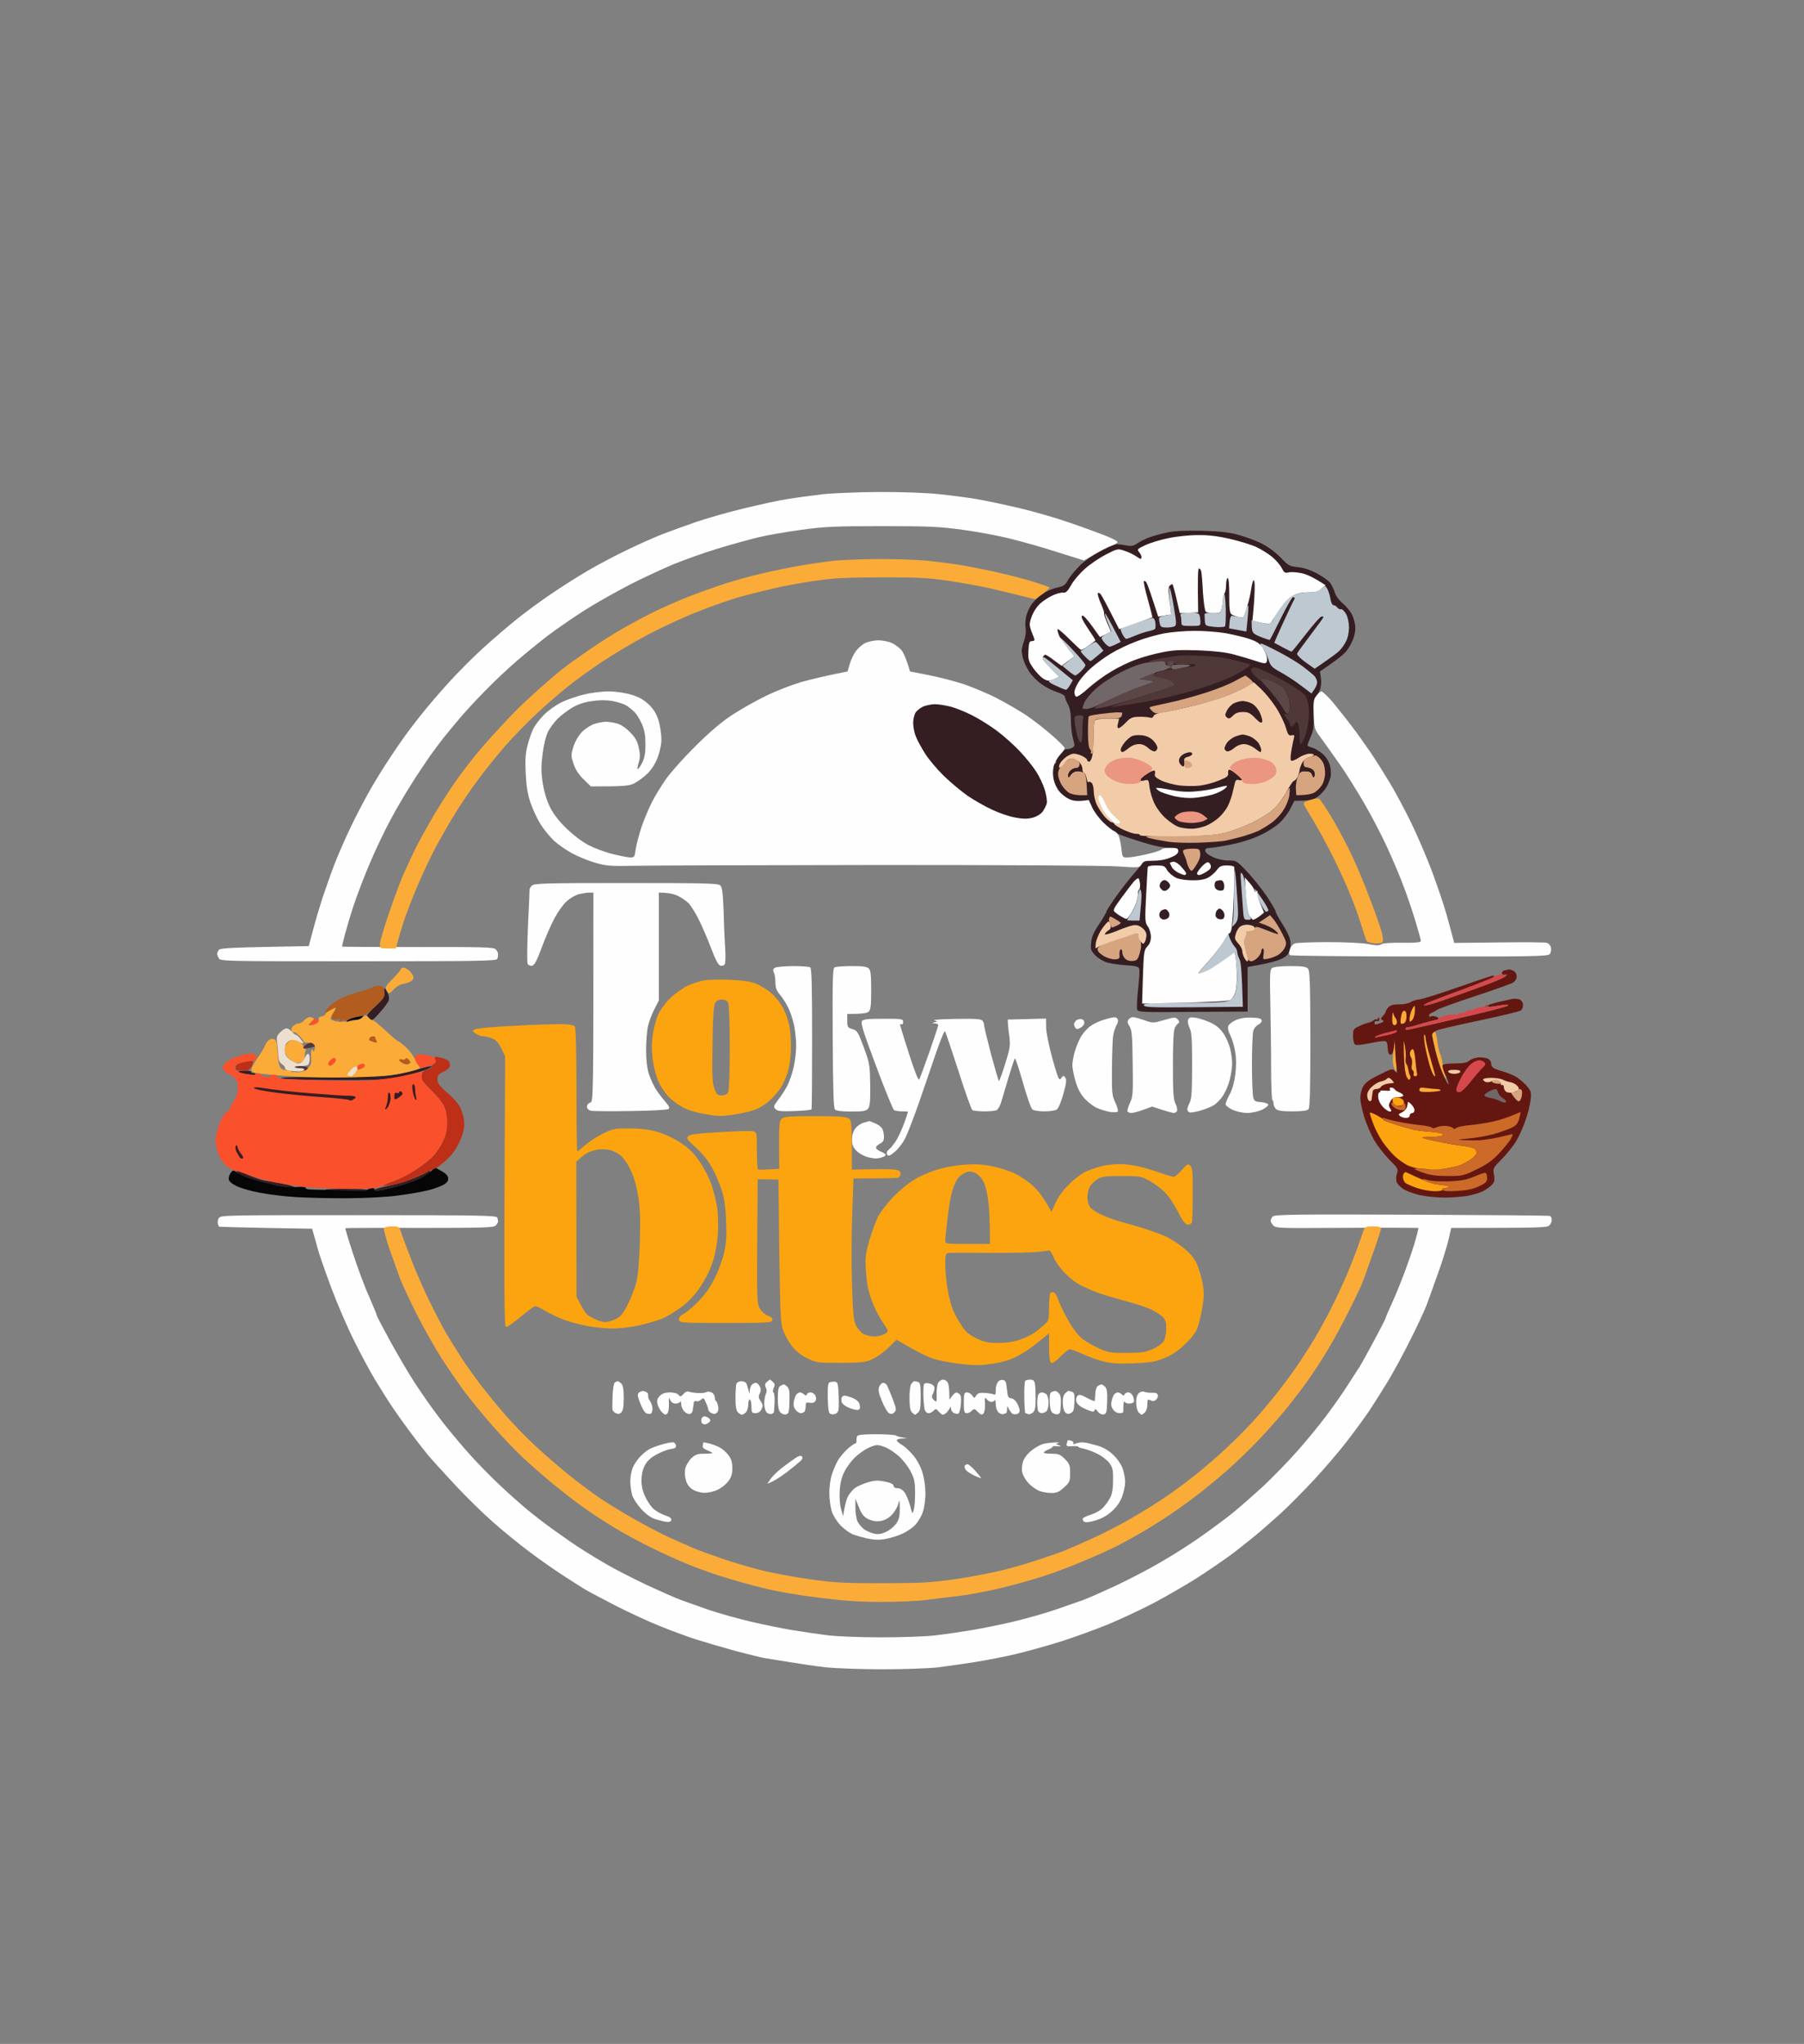 <svg version="1.2" xmlns="http://www.w3.org/2000/svg" viewBox="0 0 1130 1280" width="1130" height="1280">
	<rect x="0" y="0" width="1130" height="1280" fill="#808080" stroke="none"/>
	<title>logo</title>
	<style>
		.s0 { fill: #351e22 } 
		.s1 { fill: #fdfefd } 
		.s2 { fill: #fbac38 } 
		.s3 { fill: #bdc8d1 } 
		.s4 { fill: #d7a480 } 
		.s5 { fill: #f2cca9 } 
		.s6 { fill: #fba410 } 
		.s7 { fill: #5b4747 } 
		.s8 { fill: #513838 } 
		.s9 { fill: #060606 } 
		.s10 { fill: #bd2f17 } 
		.s11 { fill: #ecdfcf } 
		.s12 { fill: #641711 } 
		.s13 { fill: #d5494c } 
		.s14 { fill: #716768 } 
		.s15 { fill: #fa502c } 
		.s16 { fill: #b25c1f } 
		.s17 { fill: #cb6a29 } 
		.s18 { fill: #eb9681 } 
	</style>
	<g id="Background">
		<path id="Path 0" class="s0" d="m731 333.5c-3.6 0.7-8.5 2.1-11 3-2.5 0.9-5.9 2.6-7.5 3.7-2.5 1.8-3.7 2-7.5 1.3-2.5-0.5-5.2-0.7-6-0.6-0.8 0.1-4.9 1.8-9 3.9-4.1 2-10 6-13 8.8-3 2.9-6.5 7-7.8 9.3-1.9 3.5-2.9 4.2-7 5.1-2.6 0.5-6.7 2.3-9.2 4-2.5 1.7-5.5 4.6-6.7 6.3-1.3 1.8-2.8 5-3.4 7.2-0.6 2.2-0.8 5.7-0.5 7.7 0.4 2.4 0 5.4-0.9 8-0.9 2.4-1.5 5.2-1.5 6.3 0 1.1 0.4 3.6 1 5.5 0.5 1.9 2.2 5.4 3.7 7.7 1.5 2.4 5 5.9 7.8 7.8 2.7 2 7.1 4.2 9.8 5 2.6 0.8 4.7 2.1 4.7 2.7 0 0.7 0.8 2.9 1.9 4.8 1.3 2.4 1.9 5.7 1.9 10.5 0.1 3.9 0.6 8.6 1.2 10.5 0.5 1.9 1 4.1 1 4.7 0 0.7-1 1.6-2.3 2-1.2 0.4-2.5 0.6-3 0.5-0.4-0.1-2.1 1.4-3.7 3.3-1.6 1.9-2.8 3.9-2.5 4.5 0.3 0.6-0.1 1.1-0.8 1.3-0.8 0.3-1.2 2.2-1.1 5.8 0 3.9 0.7 6.5 2.5 9.3 1.3 2.2 3.8 4.9 5.4 6 2.2 1.5 4.7 2.1 9 2.2 5.9 0.1 6 0.2 7.4 3.5 0.7 1.9 2.6 5 4.1 6.9 1.5 1.9 4.7 4.8 7.1 6.5 2.4 1.6 4.6 3.2 4.9 3.5 0.3 0.3 4.1 1.8 8.5 3.2 4.4 1.5 10.7 3.4 14 4.2 3.3 0.9 8.1 1.6 10.7 1.6 4.1 0 4.8 0.3 4.8 2 0 1.4-1.3 2.6-4.8 4-3.1 1.4-6.9 2-11 2-3.4 0-6.2 0.3-6.2 0.7 0.1 0.5-2.3 3.5-5.2 6.8-2.9 3.3-8.1 9.9-11.6 14.8-3.4 4.8-6.2 9.2-6.2 9.7 0 0.5-2 4-4.5 7.7-3.4 5-4.7 8.1-5 11.5-0.5 4.4-0.2 5.1 2.7 8.2 1.8 1.8 5.1 3.8 7.3 4.4 2.2 0.6 7.5 1.4 11.8 1.7 6.2 0.4 7.8 0.8 8.3 2.2 0.3 1 0 6.8-0.7 12.8-0.7 6-0.9 11.8-0.6 12.7 0.7 1.7 3.1 1.8 34.9 1.5l34.3-0.2v-27.9c12.4-2.1 18.1-3.7 20.7-4.9 3.7-1.7 4.9-2.9 5.7-5.7 0.7-2.3 0.7-4.7 0.1-7-0.5-1.9-2.7-6.3-5-9.8-2.2-3.4-4-6.8-4-7.5 0-0.6-2.6-5-5.7-9.7-3.2-4.7-8.7-11.5-12.3-15.3-6.3-6.6-6.6-6.8-11.5-6.8-3.1 0-6.8-0.8-9.8-2.2-3-1.4-4.7-2.8-4.7-4 0-1.2 0.8-1.7 2.8-1.7 1.5 0 7.4-0.9 13.2-2.1 6.5-1.3 13.5-3.5 18.5-5.9 4.4-2 9.9-5.6 12.3-7.9 2.3-2.2 5.3-6.2 6.6-8.9l2.4-4.7c9.6 0 11.7-0.6 14.5-2.5 2-1.4 4.5-4.1 5.6-6 1-1.9 2.2-4.9 2.6-6.5 0.3-1.6 0.2-4.8-0.4-7-0.6-2.5-2.3-5.2-4.5-7.3-2-1.7-5-3.5-6.6-4-1.7-0.4-3-1-3-1.5 0-0.4 0.9-2.8 2.1-5.5 1.7-3.9 2-6.3 1.7-14-0.2-7.1 0-9.6 1.1-10.5 0.8-0.7 2-2.7 2.8-4.5 0.8-1.9 1.1-4.8 0.7-7.5l-0.6-4.2c11-7.4 15.3-11 16.6-12.8 1.4-1.7 3.2-4.9 4-7 0.9-2 1.6-5.4 1.6-7.5 0-2-0.9-5.5-1.8-7.7-1-2.2-3.7-5.6-6-7.5-2.5-2.1-4.5-4.9-5.1-7-0.6-1.9-1.9-4.6-2.9-6-1.1-1.4-4.8-4-8.3-5.9-4.1-2.2-8.4-3.6-11.9-3.9-5.1-0.5-5.9-0.9-11-6.2-3.4-3.4-8-6.8-12-8.8-3.6-1.7-10.1-4.1-14.5-5.3-6-1.6-11.7-2.2-23-2.5-10.3-0.2-17 0.1-21.5 1.1z"/>
		<path id="Path 1" class="s1" d="m515.5 309.5c-6.6 0.8-16.5 2.1-22 3-5.5 0.8-18.1 3.6-28 6-9.9 2.4-23.2 6.2-29.5 8.4-6.3 2.2-15.6 5.5-20.5 7.4-4.9 1.9-15.1 6.4-22.5 10-7.4 3.5-18.7 9.5-25 13.2-6.3 3.7-16.7 10.3-23 14.6-6.3 4.3-15.8 11.2-21 15.4-5.2 4.2-14.7 12.3-21 18-6.3 5.7-16.1 15.5-21.7 21.7-5.7 6.2-13.7 15.6-17.8 20.8-4.2 5.2-9.4 12.2-11.7 15.5-2.3 3.3-6.3 9.1-8.8 13-2.6 3.9-7.3 11.5-10.5 17-3.2 5.5-8.9 16.3-12.6 24-3.7 7.7-8.5 18.7-10.7 24.5-2.2 5.8-5.3 14.8-7.1 20-1.7 5.2-4.4 14.2-5.9 20l-2.8 10.5c-50.9 0.9-55.6 1.2-56.4 2.5-0.5 0.8-1 1.8-1 2.3 0 0.4 0.4 1.6 1 2.7 1 2 2 2 87.5 2 76 0 86.6-0.2 87-1.5 0.3-0.8 0.5-2.2 0.5-3 0-0.8-0.7-2.2-1.5-3-1.3-1.3-8-1.5-48.8-1.4-25.9 0-47.3-0.1-47.4-0.3-0.1-0.2 0.7-3.7 1.8-7.8 1.1-4.1 3.6-12.5 5.6-18.5 2-6 6.5-17.8 10-26 3.5-8.3 9.2-20.2 12.6-26.5 3.3-6.3 9.2-16.4 13.1-22.5 3.8-6.1 9.2-14.1 11.9-18 2.8-3.9 6.6-9 8.6-11.5 2-2.5 6.2-7.6 9.5-11.5 3.2-3.9 10.4-11.7 16-17.4 5.5-5.7 14.6-14.3 20.1-19 5.5-4.8 14.5-12.1 20-16.3 5.5-4.1 15.6-11.1 22.5-15.5 6.9-4.4 19.5-11.5 28-15.9 8.5-4.4 21.1-10.2 28-13.1 6.9-2.8 19.2-7.2 27.5-9.7 8.2-2.5 19.7-5.7 25.5-7.1 5.8-1.4 17.9-3.5 27-4.7 14.3-2 21-2.3 50.5-2.3 29.7 0 36.1 0.3 50.5 2.3 9.1 1.2 22.6 3.7 30 5.6 7.4 1.8 20.8 5.6 29.7 8.5l16.3 5.1c10.5-6.3 15.2-8.6 17.3-9.3 2-0.7 3.7-1.6 3.7-2.2 0-0.6-3.2-2.3-7.2-3.9-4-1.6-14.1-5.3-22.3-8.1-8.3-2.9-22.6-7.1-32-9.3-9.4-2.2-21.3-4.7-26.5-5.6-5.2-0.9-15.8-2.3-23.5-3.1-8.7-0.9-22.9-1.4-37.5-1.4-12.9 0.1-28.9 0.7-35.5 1.4zm26.5 93.2c-1.9 0.9-4.6 3.3-6 5.2-1.4 2-3.1 5.6-3.8 8.1l-1.3 4.5c-14.3 2.8-23.1 5-28.9 6.6-5.8 1.7-15.7 5.5-22 8.6-6.3 3-16 8.5-21.5 12.1-6.8 4.5-14.2 10.8-23.1 19.7-7.2 7.1-15.5 16.4-18.3 20.5-2.9 4.1-6.9 10.6-8.8 14.5-2 3.9-4.9 10.8-6.5 15.5-1.5 4.7-3.2 10.9-3.6 13.8-0.6 4.7-0.9 5.2-3.2 5.2-1.4 0-6.3-0.9-11-2.1-4.7-1.1-11.6-3.7-15.5-5.7-4.1-2.2-9.7-6.5-14-10.7-4.8-4.7-8.1-9.1-10.2-13.5-2-4.1-3.6-9.6-4.4-15-1-6.8-1-10.4 0-18 0.7-5.6 2.1-11.3 3.4-13.8 1.2-2.4 3.9-6 5.9-8 2-2 6-5.1 9-6.9 3.7-2.2 7.5-3.5 12.3-4.2q7-1.1 13-0.1c3.3 0.6 7.4 1.9 9 2.9 1.6 1.1 4 3 5.2 4.3 1.2 1.3 3.2 4.5 4.4 7.3 1.6 3.7 2.2 7 2.2 12.5 0 5.8-0.5 8.5-2.1 11.8-1.2 2.3-2.5 4.1-2.8 3.9-0.3-0.1 0-2 0.7-4.2 0.9-3 0.9-5.3 0-9.3-0.8-3.9-2.1-6.3-5.4-9.6-2.6-2.7-5.7-4.8-8.2-5.5-2.2-0.6-5.4-1.1-7-1.1-1.6 0-4.8 0.6-7 1.3-2.2 0.6-5.7 2.9-7.8 4.9-2.3 2.4-4.3 5.8-5.5 9.3-1.6 5.2-1.6 5.8 0 10.7 1.2 3.6 3.2 6.8 6.3 9.8l4.6 4.5c21.4 0 24.1-0.3 27.3-2 2.2-1.1 5.9-3.8 8.1-6 2.6-2.5 5-6.3 6.4-10 1.4-3.6 2.4-8.2 2.4-11.5 0-3-0.8-8.2-1.7-11.5-1.4-4.5-2.9-7-6.2-10.3-3.3-3.1-6.1-4.7-11.2-6.2-4-1.2-9.7-2-14.2-2-4.2 0-11.1 0.9-15.5 2-4.4 1.1-10.7 3.3-14 4.9-3.3 1.7-8.2 5.1-10.8 7.8-2.6 2.6-5.7 6.6-6.7 8.8-1.1 2.2-2.7 6.9-3.6 10.5-1.3 5-1.5 9.1-1.1 17.5 0.4 8.1 1.2 13 3.1 18.5 1.4 4.1 4.3 10.2 6.4 13.5 2.1 3.3 5.9 7.8 8.3 10.1 2.4 2.2 7.3 5.6 10.9 7.6 3.6 2 10.1 4.7 14.5 6 7.3 2.1 9.5 2.3 25 2 9.4-0.2 78.2-0.4 153-0.5 75.6 0 142 0.3 149.6 0.9 13.5 0.9 13.6 0.9 15-1.4 1.2-1.9 2.2-2.2 7.4-2.2 3.8 0 7.7-0.7 10.7-2 3.5-1.4 4.8-2.6 4.8-4 0-1.7-0.7-2-5-2-2.8 0-5.2 0.5-5.5 1-0.3 0.5-4.4 1.9-9.3 3-4.8 1.1-10.2 2-12 2-3.2 0-3.2-0.1-3.8-5.8-0.4-3.1-1.1-6.7-1.8-8-0.6-1.3-1.9-2.5-2.9-2.7-0.9-0.3-4-2.8-6.7-5.5-2.8-2.8-5.9-7-7-9.5l-2-4.5c-7.4 1.1-9.5 0.8-12.4-0.6-2.2-1.1-5-3.3-6.3-4.9-1.3-1.6-2.8-4.9-3.3-7.3q-1-4.2 0-8.2c0.5-2.2 2.3-5.5 4-7.3 1.6-1.7 2.9-3.6 2.9-4.2 0-0.6-3.5-4.1-7.7-7.8-4.2-3.7-11.3-9.3-15.7-12.3-4.4-3-13-8-19-11.1-6-3.1-15.5-7-21-8.9-5.5-1.8-15.3-4.3-21.8-5.6l-11.7-2.3c-2.3-8.1-4.1-11.7-5.3-13.3-1.3-1.5-4-3.5-6-4.5-2.1-0.9-5.8-1.7-8.5-1.7-2.6 0-6.3 0.8-8.2 1.7zm282.5 33.1c-1.6 2.3-1.9 4-1.6 11.7 0.3 8.9 0.3 9 5 15.3 2.5 3.5 7.7 10.7 11.4 16 3.7 5.3 10.4 16 14.9 23.7 4.5 7.7 11 20.1 14.4 27.5 3.4 7.4 8.1 18.3 10.3 24.3 2.3 5.9 5.7 15.9 7.6 22.2 1.9 6.3 3.5 12.1 3.5 12.7 0 1-3 1.3-11.7 1.2-7.4-0.1-12.3 0.3-13.2 1-1 0.8-3.1 0.8-8.2-0.2-3.9-0.7-14.8-1.2-25.2-1.2-10 0-19.2 0.4-20.5 0.8-1.3 0.4-2.7 2-3.2 3.7-0.8 2.2-0.7 3.2 0.2 3.7 0.7 0.4 37.3 0.8 81.3 0.8 71 0.1 80.1-0.1 81.3-1.5 0.6-0.8 1-2.6 0.7-4-0.3-1.5-1.4-2.7-2.8-3.1-1.2-0.3-14.7-0.4-30-0.2l-27.8 0.3c-1.6-6.2-3.4-12.7-5-18.5-1.7-5.8-5.7-17.7-9-26.5-3.3-8.8-9.2-22.5-13.1-30.5-3.9-8-9.8-19-13.1-24.5-3.3-5.5-8.7-14.1-12-19-3.4-4.9-8.8-12.6-12.2-17-3.3-4.4-8.6-11-11.7-14.8-3.2-3.7-6.4-6.7-7.1-6.7-0.6 0-2.1 1.3-3.2 2.8zm-27.2 326c-0.8 0.7-1.4 2-1.4 2.8 0.1 0.8 0.9 2.1 1.8 3 1.6 1.5 5.4 1.6 34.3 1.4 17.9-0.1 37.9-0.2 44.5-0.1l12 0.1c-1.1 5.8-3.7 14-6.6 22-2.8 8-7.1 18.8-9.5 24-2.4 5.2-4.4 9.8-4.4 10.3 0 0.4-3.2 6.7-7.1 13.9-3.9 7.3-8.1 14.9-9.3 16.8-1.2 1.9-4.9 7.5-8.1 12.5-3.2 5-9.2 13.5-13.4 19-4.1 5.5-12.1 15.2-17.7 21.5-5.6 6.3-15 16-21 21.6-6 5.5-14.7 13.2-19.4 17-4.7 3.8-14.1 10.7-20.8 15.4-6.7 4.7-17.9 11.8-25 15.8-7 4.1-19.2 10.4-27.2 14.2-8 3.7-17.2 7.8-20.5 9-3.3 1.2-11.2 3.9-17.5 6.1-6.3 2.2-18 5.5-26 7.4-8 1.9-19.9 4.3-26.5 5.4-6.6 1.1-17 2.6-23 3.3-6 0.7-21.4 1.2-34 1.2-12.6 0-27.5-0.6-33-1.3-5.5-0.7-15.4-2.1-22-3.2-6.6-1.1-18.5-3.5-26.5-5.4-8-1.9-19.7-5.2-26-7.3-6.3-2.2-14.2-5-17.5-6.2-3.3-1.2-13.2-5.6-22-9.7-8.8-4.2-19.8-9.8-24.5-12.6-4.7-2.7-11.4-6.8-15-9.1-3.6-2.2-11.4-7.6-17.5-12-6.1-4.3-13.9-10.4-17.5-13.4-3.6-3-11.2-9.7-16.9-15.1-5.7-5.3-15-14.8-20.5-21.1-5.6-6.3-13.6-16-17.7-21.5-4.2-5.5-11-15.2-15.1-21.5-4.1-6.3-11.1-18.3-15.6-26.5-4.5-8.3-8.2-15.3-8.2-15.8 0-0.4-2.2-5.8-4.9-12-2.8-6.1-7.2-18.2-10-26.7-2.8-8.5-4.9-15.6-4.8-15.8 0.1-0.2 21-0.3 46.4-0.2 39.9 0 46.5-0.2 47.8-1.5 0.8-0.8 1.5-2 1.5-2.5 0-0.5-0.2-1.7-0.5-2.5-0.4-1.3-11-1.5-87-1.5-85.5 0-86.5 0-87.5 2-0.6 1.1-0.8 2.7-0.5 3.5 0.3 0.8 0.6 1.6 0.7 1.7 0.2 0.1 13.4 0.5 29.3 0.8l29 0.5c2 7 3.3 11.5 4.1 14.5 0.9 3 4.5 13.4 8.1 23 3.6 9.6 10 24.5 14.3 33 4.2 8.5 10.3 19.8 13.5 25 3.2 5.2 8 12.9 10.8 17 2.8 4.1 7.8 11.1 11.1 15.5 3.3 4.4 8 10.5 10.5 13.5 2.5 3 10.2 11.5 17.1 18.9 6.9 7.4 17.7 18 24 23.5 6.3 5.6 16.7 14 23 18.7 6.3 4.8 15.6 11.2 20.5 14.4 4.9 3.2 10.8 6.9 13 8.3 2.2 1.4 11.2 6.2 20 10.7 8.8 4.5 21.4 10.3 28 12.9 6.6 2.7 16.7 6.4 22.5 8.3 5.8 1.8 17 5.1 25 7.3 8 2.1 16.1 4.1 18 4.4 1.9 0.3 8.9 1.4 15.5 2.5 6.6 1.1 16.9 2.6 23 3.3 6 0.6 22 1.2 35.5 1.2 13.5 0 29-0.6 34.5-1.2 5.5-0.7 15.9-2.2 23-3.3 7.1-1.1 18.9-3.4 26-5.1 7.1-1.7 19.7-5.2 28-7.8 8.2-2.6 21.7-7.5 30-10.9 8.2-3.4 21.1-9.5 28.5-13.4 7.4-3.9 19.1-10.7 26-15 6.9-4.4 16.5-11 21.5-14.6 5-3.7 12.1-9.4 16-12.6 3.9-3.2 11-9.5 15.9-13.9 4.9-4.5 14.3-14 20.9-21.1 6.6-7.1 15.6-17.7 20.1-23.5 4.5-5.8 10.9-14.5 14.3-19.5 3.3-5 8.8-13.7 12.3-19.5 3.4-5.8 9.6-17.1 13.6-25.3 4.1-8.1 8.6-17.7 10-21.4 1.4-3.8 4.7-12.9 7.3-20.3 2.7-7.4 5.5-16.8 6.5-20.8l1.6-7.2c55.2 0 60.1-0.2 61.4-1.5 0.9-0.8 1.6-2.4 1.6-3.5 0-1.1-0.5-2.2-1-2.5-0.5-0.3-39.5-0.6-86.6-0.8-72.1-0.3-85.9-0.1-87.1 1.1z"/>
		<path id="Path 2" class="s2" d="m523 351.1c-4.7 0.5-13.9 1.8-20.5 2.9-6.6 1.1-17.9 3.4-25 5.1-7.1 1.6-17.9 4.6-24 6.6-6.1 2-16.4 5.7-23 8.3-6.6 2.6-17.2 7.3-23.5 10.5-6.3 3.2-16 8.5-21.5 11.8-5.5 3.3-14.5 9.2-20 13.1-5.5 3.8-12.3 8.8-15 11-2.8 2.3-8.6 7.3-13 11.2-4.4 3.9-10.7 9.8-13.9 13-3.3 3.3-9.8 10.2-14.5 15.4-4.8 5.2-11.1 12.6-14.1 16.5-3.1 3.9-8.1 10.6-11.1 15-3 4.4-8.5 12.9-12.1 19-3.6 6-8.9 15.6-11.7 21.2-2.8 5.7-6.6 14-8.5 18.5-1.9 4.6-5.7 15-8.5 23.3-2.8 8.2-5.1 16.2-5.1 17.7 0 2.7 0.2 2.8 5 2.8h5c1.7-6.6 3.4-12.3 4.9-17 1.6-4.7 5.2-14.1 8.1-21 2.8-6.9 8.1-18.1 11.7-25 3.7-6.9 9.8-17.5 13.6-23.5 3.8-6.1 10.3-15.5 14.5-21 4.1-5.5 11.3-14.3 15.8-19.5 4.5-5.2 13.1-14 18.9-19.5 5.9-5.5 14.8-13.3 19.9-17.3 5-4.1 15-11.3 22.1-16 7.1-4.7 19.5-12.1 27.5-16.3 8-4.3 21.9-10.8 31-14.4 9.1-3.7 22.1-8.3 29-10.1 6.9-1.9 17.7-4.5 24-5.9 6.3-1.3 17.1-3.2 24-4.1 9.4-1.4 19.3-1.8 39.5-1.8 23-0.1 29.2 0.3 42 2.2 8.3 1.2 19.7 3.3 25.5 4.6 5.8 1.4 14.5 3.4 19.5 4.7l9 2.2c7.4-5.3 9.2-7.1 8.8-7.4-0.5-0.4-4.4-1.8-8.8-3.2-4.4-1.4-13.9-4-21-5.6-7.1-1.7-18.2-3.9-24.5-5-6.3-1.1-16.7-2.4-23-3-6.3-0.6-19.8-1-30-1-10.2 0.1-22.3 0.6-27 1zm297.8 149.9c-4.6 1.5-4.7 1.6-3.4 4 0.7 1.4 3.5 6.1 6.2 10.5 2.7 4.5 7.9 14.1 11.6 21.5 3.7 7.4 8.7 18.5 11.1 24.5 2.5 6 5.4 14.4 6.6 18.5 1.3 4.1 2.6 8.2 3 9 0.5 0.9 2.5 1.6 5.2 1.8 2.8 0.2 4.6-0.2 5-1 0.4-0.7 0.1-3.6-0.7-6.3-0.7-2.8-4.2-12.7-7.8-22-3.5-9.4-9.3-23-13-30.3-3.6-7.2-8.9-16.9-11.8-21.5-2.8-4.5-5.6-8.7-6.2-9.2-0.7-0.7-2.6-0.5-5.8 0.5zm-580.3 268.3c-0.3 0.6 1.3 6.4 3.4 12.7 2.2 6.3 5.2 14.6 6.6 18.5 1.5 3.8 6.2 14 10.5 22.5 4.3 8.5 11.3 20.9 15.5 27.5 4.3 6.6 10.9 16.3 14.8 21.5 4 5.2 11.7 14.7 17.3 21 5.5 6.3 14.1 15.3 19 19.9 4.9 4.6 13.4 12 18.9 16.5 5.5 4.5 13.8 11 18.5 14.3 4.7 3.4 13.4 9.1 19.5 12.8 6 3.7 16.8 9.5 24 13 7.1 3.5 17.5 8.2 23 10.4 5.5 2.2 14.9 5.6 21 7.5 6 1.9 17.3 5.1 25 7 8.3 2.1 22.6 4.6 35 6.1 15.8 2 25.6 2.7 39.5 2.7 10.2 0 22.3-0.5 27-1.1 4.7-0.6 14.3-1.8 21.5-2.6 7.1-0.9 19.3-3.2 27-5.1 7.7-1.9 19.2-5.1 25.5-7.1 6.3-2 17.8-6.3 25.5-9.6 7.7-3.2 16.7-7.3 20-8.9 3.3-1.7 9.6-5.1 14-7.6 4.4-2.5 11.8-7 16.5-10.1 4.7-3 13-8.8 18.5-13 5.5-4.1 14.9-11.8 21-17.1 6-5.3 15.6-14.6 21.2-20.6 5.6-6 13.3-14.7 17-19.4 3.8-4.7 9.6-12.3 12.9-17 3.3-4.7 8.9-13.2 12.3-19 3.5-5.8 9.4-16.7 13.2-24.3 3.8-7.5 7.5-15.4 8.3-17.5 0.8-2 3.7-10.1 6.5-18 2.8-7.8 5.1-14.9 5.1-15.7 0-1.1-1.2-1.5-5-1.5-3.9 0-5.1 0.4-5.6 1.7-0.3 1-1.9 5.4-3.4 9.8-1.5 4.4-4.8 12.7-7.2 18.5-2.5 5.8-7.1 15.7-10.3 22-3.2 6.3-8.7 16.2-12.3 22-3.7 5.8-8.2 12.8-10.2 15.5-1.9 2.8-6.2 8.6-9.6 13-3.4 4.4-9.9 12.3-14.6 17.5-4.6 5.2-12.9 13.6-18.4 18.7-5.4 5.1-14.2 12.6-19.4 16.8-5.2 4.2-14 10.7-19.5 14.4-5.5 3.7-15.2 9.7-21.5 13.3-6.3 3.7-16.9 9.1-23.5 12.1-6.6 3-14.5 6.5-17.5 7.7-3 1.2-10.2 3.7-16 5.6-5.8 2-15.7 4.9-22 6.5-6.3 1.6-19.6 4.2-29.5 5.7-16.1 2.3-20.9 2.6-46 2.7-23.9 0-30.5-0.3-45-2.3-9.4-1.3-22.6-3.7-29.5-5.3-6.9-1.7-17.7-4.8-24-6.9-6.3-2.1-14.9-5.2-19-6.8-4.1-1.7-12-5.2-17.5-7.7-5.5-2.6-15.2-7.7-21.5-11.3-6.3-3.6-15.6-9.2-20.5-12.5-5-3.3-14.2-10.2-20.5-15.3-6.3-5.1-16-13.5-21.5-18.7-5.5-5.1-13.8-13.8-18.6-19.3-4.7-5.4-11.4-13.7-15-18.4-3.6-4.7-9-12.3-12.1-17-3-4.7-7.3-11.7-9.6-15.5-2.2-3.9-7-13.1-10.6-20.5-3.6-7.4-8.5-18.7-10.9-25-2.5-6.3-5.2-13.6-6.1-16.3-1.6-4.7-1.6-4.7-6.1-4.7-2.7 0-4.7 0.5-5 1.2z"/>
		<path id="Path 3" class="s3" d="m732.5 374c0.3 4.1 0.8 8.3 1.1 9.3 0.3 1.3-0.4 1.8-3.6 2.2-2.3 0.3-4 1-4 1.7 0 0.7 0.2 2.3 0.5 3.5 0.4 1.9 1.2 2.3 4.3 2.3 2 0 4.3-0.4 5-0.8 1.2-0.6 1.1-2.5-0.4-11.2-0.9-5.8-2.1-11.4-2.6-12.5-0.5-1.2-0.6 1-0.3 5.5zm94.5-4.9c-1.8 1.4-3.9 2-7.8 1.9-3.3 0-6.7 0.7-9.2 2-2.2 1.1-5.4 3.9-7.1 6.2-1.7 2.4-3.9 6-5 8-1.6 3.3-2.3 3.7-4.7 3.3-1.5-0.3-4.2-0.8-6-1.3l-3.2-0.7c0 7.9 0.1 8 5.5 10.3 3 1.2 5.7 2.1 5.9 1.9 0.2-0.1 3.3-6.2 6.9-13.5 3.6-7.2 7-13.2 7.6-13.2 0.6 0 1.1 0.2 1.1 0.5 0 0.3-0.4 1.3-1 2.2-0.5 1-3.5 7.2-6.5 13.8-3 6.6-5.4 12-5.3 12.1 0.2 0 2.5 1.3 5.3 2.8 2.7 1.4 5.2 2.7 5.5 2.7 0.3 0 4.3-5 9-11 4.7-6.1 9.1-11 9.7-11 0.7-0.1 1.3 0.1 1.3 0.4 0 0.3-3.6 5.2-8 11-4.4 5.8-8.2 11.1-8.5 11.7-0.3 0.8 1.9 3.1 5.2 5.5l5.8 4.1c10.1-6.9 14.1-9.9 15.3-11.1 1.3-1.2 3.3-3.9 4.3-6 1.2-2.3 1.9-5.7 1.9-9-0.1-3.4-0.8-6.3-2-8.5-1.1-1.7-2.5-3-3-2.7-0.5 0.3-1.6-0.2-2.3-1-0.6-0.9-1.8-1.6-2.5-1.5-0.6 0-1.5-1.7-1.8-3.8-0.3-2-1.1-4.7-1.8-6-0.6-1.2-1.3-2.2-1.6-2.2-0.3 0-1.6 1-3 2.1zm-60.4 2.5c-0.5 0.4-0.9 1.9-0.8 3.3 0.1 1.4-0.1 4.1-0.5 5.9-0.8 3.3-0.9 3.4-5.8 3.1-3.4-0.2-5 0.1-5 0.9 0 0.7 0.1 2.6 0.2 4.2 0.3 2.9 0.5 3 6 3.6 3.2 0.3 6.1 0.1 6.6-0.3 0.4-0.4 0.6-5.5 0.5-11.1-0.2-6.2-0.7-10.1-1.2-9.6zm14 10c-0.4 1.6-1 3.5-1.2 4.1-0.3 0.9-1.5 1.1-3.7 0.7-1.7-0.4-3.7-0.7-4.2-0.8-0.5 0-1.1 1.7-1.3 3.9l-0.3 4 10.8 2c1.3-12.2 1.4-16 1.2-16.3-0.2-0.2-0.8 0.9-1.3 2.4zm-35.9 2.1c-4.6 0.2-5.6 0.6-5.2 1.8 0.3 0.8 0.5 2.6 0.5 4 0 2.4 0.3 2.5 6 2.5 5.9 0 6 0 5.9-2.8 0-1.5-0.3-3.4-0.7-4.2-0.5-1.1-2.1-1.4-6.5-1.3zm-50.9 5.8c1.3 3.2 2.3 5.8 2.3 5.9 0 0-1.4 0.8-3.1 1.6-1.7 0.8-3 1.9-3 2.5 0 0.6 1 2 2 3.2 1.1 1.3 2.5 2.3 3 2.3 0.5 0 2.4-0.7 4-1.5l3-1.5c-7-13.6-9.4-17.7-9.8-17.8-0.4-0.2 0.3 2.2 1.6 5.3zm17.7 0.6c-5 1.7-9.2 3.3-9.5 3.5-0.3 0.2 0.2 1.8 1 3.4 0.8 1.7 2 3.1 2.5 3.1 0.5 0 3-0.9 5.5-2 2.5-1.1 6.2-2.3 8.4-2.8 2.1-0.4 4-1.1 4.2-1.6 0.2-0.4 0.3-2.1 0.1-3.7-0.2-1.8-0.9-3-1.8-3-0.8 0-5.4 1.4-10.4 3.1zm-47.5 9.4c0 0.6 2 3.4 4.5 6.2l4.5 5.3-7.5 6c5.4 4.7 7.5 6 8 6 0.5 0 2.2-1.2 3.7-2.7 1.5-1.6 2.8-3.2 2.7-3.8 0-0.6-3.5-4.8-7.9-9.5-4.4-4.7-7.9-8.1-8-7.5zm17.5 5.1c-2.2 1.5-4.2 2.9-4.5 3.1-0.3 0.2 0.9 1.7 2.5 3.3 1.6 1.7 3.2 3 3.5 3 0.3 0.1 2.2-1.4 4.3-3.2l3.9-3.3c-3.3-4.3-4.5-5.5-5-5.5-0.4 0-2.5 1.2-4.7 2.6zm109.4 1.1c1.2 1.6 2.8 4.8 3.6 7.3 1.3 4 2.1 4.9 7.7 8 3.5 1.9 9.2 5.6 12.8 8.4l6.5 4.9c2.8-3.7 3.6-5.8 3.5-7.1 0-1.2-0.8-3-1.8-4-0.9-0.9-4.2-3.6-7.2-5.9-3-2.3-9.9-6.4-15.3-9.2-5.3-2.8-10.2-5.1-10.8-5.1-0.7 0-0.2 1.2 1 2.7zm-137.8 6.5c0 0.7 2.3 3.7 5.2 6.5l5.2 5.3c-5 1.5-6.5 2.3-6.5 2.7-0.1 0.5 2.2 1.8 5 3 2.7 1.3 5.3 2.3 5.8 2.3 0.4 0 1.5-1.4 2.5-3l1.7-3c-10.5-8.6-14.7-12.1-16.1-13.1-1.9-1.5-2.7-1.7-2.8-0.7zm119.9 146.3c0 7.7-0.3 15.8-0.6 18l-0.6 4c4.1-4 4.2-4.3 3.1-19.5-0.5-8.5-1.2-15.7-1.5-16-0.2-0.3-0.4 5.8-0.4 13.5zm4.4-5.5c0.3 4.1 0.8 11 1.1 15.2 0.5 7.5 0.6 7.8 3 7.8 2.4 0 2.5-0.1 1.1-3.3-0.7-1.7-1.7-7.7-2.1-13.2-0.5-6.2-1.3-10.8-2.2-12-1.3-1.8-1.4-1.3-0.9 5.5zm-64.7 8.7c-0.4 2.9-1.8 6.7-3.6 9.5-1.7 2.7-3.1 4.9-3.1 5 0 0.2 1.7 0.3 3.9 0.3h3.9c0.9-9.3 1.2-13.7 1.2-15.8 0-2-0.4-3.7-0.9-3.7-0.5 0-1.1 2.1-1.4 4.7zm73.3-4.5c0 0.5 1.4 3.7 3 7.3 1.6 3.6 3.5 6.5 4 6.5 0.5 0 1.2-0.3 1.5-0.8 0.2-0.4-1.4-3.4-3.6-6.7-2.3-3.3-4.3-6.2-4.5-6.5-0.3-0.3-0.4-0.2-0.4 0.2zm-20.2 33c-1.8 3.3-6 8.9-9.3 12.5-3.3 3.5-5.8 6.6-5.5 6.8 0.3 0.2 2.8-0.6 5.5-1.9 2.8-1.3 7.7-4.4 11-6.9l6-4.5c1 6.4 1.4 11.2 1.4 14.8 0.1 3.6-0.4 8.2-0.9 10.2-0.7 2.7-1.9 4.2-4 5.3-2.4 1.2-7.8 1.5-28.2 1.5-21.9 0-25.3 0.2-25.3 1.5 0 1.3 3.9 1.5 31 1.3l31-0.3c-0.6-22.3-1.2-28-2.1-29.8-0.8-1.5-1.4-3.5-1.4-4.5 0-0.9-0.8-2.5-1.8-3.6-0.9-1-2.2-3.3-2.9-5.1l-1.1-3.4z"/>
		<path id="Path 4" class="s4" d="m773.5 426.5c-3.3 1.9-11.6 5.2-18.5 7.4-6.9 2.2-17 5-22.5 6.1-5.5 1.2-10.7 2.3-11.5 2.6-1.2 0.3-1.2 0.8 0.5 2.5 1.6 1.7 2.7 1.9 6 1.4 2.2-0.4 10.3-2.2 18-4 7.7-1.8 16.9-4.4 20.5-5.8 3.6-1.3 9.3-3.8 12.8-5.6 3.4-1.7 6.2-3.3 6.2-3.6 0-0.3-1-1.4-2.3-2.5-1.2-1-2.4-1.9-2.7-1.9-0.3 0.1-3.2 1.6-6.5 3.4zm-84 20.6c-3.9 0.5-7.2 1.1-7.5 1.5-0.3 0.3-0.5 4.7-0.5 9.8 0 6 0.4 9.8 1.2 10.7 0.7 0.8 1 1.7 0.6 2.1-0.3 0.5-0.1 0.8 0.5 0.8 0.8 0 1.2-2.8 1.2-8.8 0-4.8 0.2-9.7 0.5-11 0.5-2.1 1-2.2 8.5-2.2 6.2 0 8.1-0.3 8.5-1.5 0.3-0.8 0.5-1.7 0.5-2 0-0.3-1.5-0.4-3.3-0.4-1.7 0.1-6.3 0.5-10.2 1zm130.5 27.2c-2.8 0.9-3.5 1.7-3.5 3.7 0 1.9 0.6 2.6 2.5 2.7 1.4 0.2 3.1 1 3.7 1.8 0.7 0.8 1 2.3 0.7 3.2-0.5 1.6-0.7 1.5-1.5-0.5-0.7-1.6-1.7-2.2-4.2-2.2-2.7 0-3.5 0.5-4.7 3.2-0.8 1.8-1.4 5.2-1.3 7.5l0.3 4.3c6.2 0 9.4-0.7 11-1.5 1.6-0.8 3.9-3 5-4.8 1.2-1.9 2-5 2-7.5 0-2.3-0.5-5.2-1.2-6.5-0.6-1.2-1.8-2.7-2.7-3.4-0.9-0.7-1.8-1.2-2.1-1.2-0.3 0-2.1 0.6-4 1.2zm-154 4.2c-2.6 2.6-3.3 4.2-3.2 6.7 0.1 1.8 1.2 4.9 2.5 6.8 1.2 1.9 3.4 4.1 4.7 4.7 1.4 0.7 4.4 1.3 6.7 1.3h4.3c-0.4-11-1-13.4-2-14-0.8-0.5-2.6-1-4-1-1.5-0.1-3.2 0.8-4.2 2.2-1.4 1.9-1.7 2-1.7 0.5-0.1-0.9 0.6-2.4 1.5-3.2 0.8-0.8 2.4-1.5 3.5-1.5 1 0 2.1-0.8 2.3-1.8 0.2-0.9-0.5-2.3-1.5-3-1.1-0.6-2.7-1.2-3.7-1.2-1.1 0-3.4 1.6-5.2 3.5zm138.9 19.2c-1.3 2.5-4.7 6.6-7.4 9.1-2.8 2.5-8.6 6.2-13 8.3-4.4 2.2-11.6 4.9-16 6.1-7.1 1.9-10.5 2.2-30.6 2.2-19.3 0.1-22 0.3-18.5 1.3 2.2 0.7 7.7 1.7 12.1 2.4 4.8 0.7 13 0.9 20.5 0.6 6.9-0.3 13.9-0.8 15.5-1.2 1.6-0.3 6.3-1.5 10.2-2.5 4-1.1 9-2.9 11-3.9 2.1-1.1 5.7-3.3 8-5 2.4-1.7 5.7-5.2 7.3-7.9 1.7-2.6 3.3-6.6 3.6-9 0.3-2.4 0.4-4.5 0.2-4.7-0.2-0.2-1.5 1.7-2.9 4.2zm-63.2 34.5c-0.9 0.5-0.9 1.2 0 3 0.6 1.3 1.4 3.4 1.7 4.8 0.3 1.4 1.1 3.3 1.8 4.3 1.2 1.7 1.5 1.5 4.1-2.5q2.8-4.3 2.5-7.3c-0.3-2.8-0.6-3-4.6-3-2.4 0-4.9 0.3-5.5 0.7zm50.3 43.3l-3.5 2.3c5.4 1.7 8.4 3.3 10 4.7 1.6 1.3 2.5 2.5 2 2.5-0.5 0-3.9-1.1-7.5-2.6-5.7-2.2-6.6-2.4-7.2-1-0.5 0.9-1.9 1.6-3.3 1.6-1.4 0-2.3 0.5-2 1 0.3 0.5 0 2-0.6 3.3-0.8 1.6-0.8 3.4 0.1 6.7 0.7 2.5 1.4 5.3 1.6 6.3 0.2 0.9 1.2 1.7 2.2 1.7 0.9 0 2.7-1 3.9-2.2 1.3-1.3 2.3-3.1 2.3-4 0-1 0.5-1.8 1-1.8 0.6 0 0.8 1.5 0.5 3.5-0.5 3.5-0.5 3.5 2.8 2.9 1.7-0.3 4.6-1.4 6.2-2.3 1.6-0.9 3.6-3 4.3-4.7 1.3-2.7 1.1-3.4-1.7-8.9-1.7-3.3-4.1-7.2-5.3-8.7l-2.3-2.7zm-97.3-0.2c-0.2 0.7 0 2.1 0.6 3.2 0.5 1.1 1 2.2 1.1 2.3 0 0.2 1.4-0.3 2.9-1 1.5-0.7 2.8-1.5 2.7-1.8 0-0.2-1.3-1.2-3-2.2-1.6-1-3.2-1.8-3.4-1.8-0.3 0-0.7 0.6-0.9 1.3zm4.8 13.1c-9.8 3.4-12 4.5-12 6.1 0 1.3 1.5 2.8 4 4.3 2.3 1.3 5.3 2.1 7 2 2.6-0.2 3-0.6 2.7-3-0.1-1.5 0.3-3 0.8-3.3 0.5-0.2 1 0.6 1 1.8-0.1 1.2 0.7 3 1.7 4 1.1 1.1 2.9 1.7 4.8 1.5 2.6-0.2 3.2-0.8 4.4-4.8 1-3.4 1.1-5.5 0.3-8.7-0.6-2.3-1.4-4.2-1.9-4.2-0.4 0.1-6.2 2-12.8 4.3z"/>
		<path id="Path 5" class="s0" d="m578.4 442.4c-1.8 0.8-3.9 2.5-4.8 3.7-0.9 1.3-1.6 4.3-1.6 6.7 0 2.3 0.7 6.1 1.7 8.5 0.9 2.3 3.5 7.1 5.8 10.7 2.3 3.6 7.5 9.8 11.6 13.8 4.1 4 10.8 9.6 14.9 12.5 4.1 2.8 11.1 6.8 15.5 8.8 4.4 2.1 10.9 4.3 14.5 4.9 4.7 0.9 7.7 0.9 10.8 0.1 2.6-0.7 5-2.2 6.3-3.8 1.1-1.6 2.3-3.9 2.6-5.3 0.3-1.4-0.3-5.2-1.3-8.5-1-3.3-3.5-8.5-5.5-11.5-1.9-3-6.4-8.6-10-12.4-3.5-3.8-10-9.6-14.4-12.9-4.4-3.3-11.5-7.7-15.7-9.8-4.3-2.2-10.4-4.6-13.5-5.4-3.2-0.8-7.6-1.5-9.8-1.5-2.2 0.1-5.4 0.7-7.1 1.4zm97.7 37c-0.1 0.9-1 1.6-2 1.6-1.1 0-2.7 0.7-3.5 1.5-0.9 0.8-1.6 2.3-1.5 3.3 0 1.4 0.3 1.3 1.7-0.6 1.1-1.5 2.7-2.3 4.5-2.2 2 0 2.7-0.5 2.8-1.9 0.1-1.1-0.3-2.3-0.9-2.6-0.5-0.3-1 0.1-1.1 0.9zm138.5 0.1c-0.3 0.8-0.6 2-0.6 2.5 0 0.6 1.6 1 3.5 1 2.7 0 3.7 0.5 4.4 2.3 0.8 1.9 1 2 1.5 0.5 0.3-1 0-2.5-0.6-3.3-0.7-0.8-2.4-1.6-3.8-1.8-1.4-0.1-2.5-0.8-2.5-1.4 0.1-0.7-0.2-1.3-0.6-1.3-0.4 0-1 0.7-1.3 1.5zm-573.8 142.3c0.3 2.3-0.5 3.6-5.2 8-3.1 2.8-5.6 5.5-5.6 6-0.1 0.4 0.6 1.4 1.5 2.2 1.5 1.4 2.1 1 6.5-4 2.7-3 5.2-6.4 5.5-7.5 0.4-1.1 0.1-3.3-0.7-4.8-0.7-1.5-1.6-2.8-1.9-2.7-0.3 0-0.4 1.2-0.1 2.8zm22.6 47.4c-3.2 1-9.7 2.6-14.4 3.5-7.2 1.5-13.8 1.8-42.5 1.8-23.5-0.1-32.8 0.2-30 0.9 2.2 0.5 17.3 1 33.5 1 24.2 0.1 31.1-0.2 38.5-1.6 5-1 12.2-2.8 16-4.1 3.9-1.3 6.5-2.6 5.9-2.9-0.6-0.2-3.7 0.3-7 1.4zm-114.1 2c-0.2 0.5 0.3 0.8 1 0.8 0.6 0.1 3.1 0.4 5.4 0.8 2.4 0.4 4.3 0.4 4.3 0 0-0.5-0.7-0.8-1.5-0.8-0.8 0-1.3-0.3-1.1-0.7 0.2-0.5-1.4-0.8-3.7-0.8-2.2 0-4.2 0.3-4.4 0.7zm-0.3 63.3c0.8 0.9 4.2 2.5 7.5 3.5 3.3 1.1 9.2 2.7 13 3.6 3.9 0.8 9 1.8 11.5 2q4.5 0.5 3-0.4c-0.8-0.5-4.6-1.5-8.5-2.2-3.8-0.6-8.3-1.4-10-1.7-1.6-0.3-6-1.8-9.7-3.4-3.7-1.6-7.1-2.9-7.5-2.9-0.4 0-0.1 0.7 0.7 1.5zm118.5-0.5c-0.6 0.5-4.1 2.2-8 3.8-3.8 1.6-10.8 3.7-15.5 4.7-4.7 0.9-8.9 2.1-9.5 2.6-0.6 0.5 0.9 0.6 3.5 0.3 2.5-0.3 8.3-1.7 13-3.1 4.7-1.4 10.6-3.6 13.3-4.9 2.6-1.3 4.9-2.9 5.1-3.4 0.2-0.5 0.1-1-0.3-1-0.4 0-1.1 0.4-1.6 1zm-63.7 11.2c0.9 0.4 7.2 0.7 14 0.7 6.7 0.1 12.4-0.2 12.6-0.6 0.2-0.5-6.1-0.8-14-0.8-7.9 0-13.6 0.3-12.6 0.7z"/>
		<path id="Path 6" class="s5" d="m780.5 430.2c-2.8 1.5-8.6 4.2-13 5.9-4.4 1.7-14.3 4.6-22 6.4-7.7 1.8-15.9 3.6-18.3 3.9-2.4 0.3-4.4 1.2-4.7 2.1-0.3 1-1.2 1.3-2.7 0.8-1.3-0.3-4.3-0.5-6.8-0.4-3.7 0.1-5.1 0.7-7.8 3.6-1.8 1.9-3.8 3.5-4.5 3.5-0.8 0-1-0.9-0.4-3l0.7-3c-14.5 0-15 0.2-15.5 2.3-0.3 1.2-0.5 5.6-0.5 9.7 0 4.1-0.4 9.2-0.8 11.3-0.4 2-1.3 3.7-1.9 3.7-0.7 0-1.3-0.4-1.3-1 0-0.6-1.4-1.7-3-2.5-1.6-0.8-4-1.5-5.2-1.5-1.3-0.1-3.6 1-5.2 2.2-1.6 1.3-3.3 3.1-3.7 4.1-0.5 0.9-0.7 2-0.4 2.5 0.2 0.4 1.6-0.8 3-2.5 1.5-2 3.4-3.3 4.8-3.3 1.2 0 3.2 0.9 4.5 2 1.2 1.1 2.2 3.1 2.2 4.5 0 1.4 0.5 2.5 1 2.5 0.5 0 1.3 1.5 1.6 3.3 0.3 1.7 0.8 2.9 1.2 2.5 0.4-0.5 1.3-0.2 2 0.5 0.7 0.6 1.3 3 1.3 5.2 0 2.2 0.8 5.8 1.7 8 1 2.2 3.3 5.7 5 7.8 1.8 2 3.9 3.7 4.7 3.7 0.8 0 1.5 0.5 1.5 1 0 0.5 2.6 2.2 5.8 3.7 3.1 1.4 6.7 2.6 8 2.5 1.2-0.1 2.2 0.3 2.2 0.8 0 0.6 8.2 0.9 23.3 0.7 20.2-0.3 24.2-0.6 31.2-2.5 4.4-1.2 11.6-3.9 16-6.1 4.4-2.1 10.3-5.8 13-8.3 3-2.6 6.4-7.2 8.5-11.1 1.9-3.7 4-6.7 4.5-6.7 0.5 0 1.6-1.1 2.3-2.5 0.6-1.4 1.2-3.2 1.2-4 0-0.8 0.7-2.9 1.5-4.5 1-1.9 2.6-3.3 4.5-3.7 1.7-0.5 3-1.1 3-1.5 0-0.5-1.2-0.8-2.7-0.8-1.6 0-4.6 1.1-6.8 2.5-2.2 1.5-4.4 2.3-4.8 1.8-0.5-0.4-0.3-3.5 0.3-6.8 0.6-3.3 1.3-6.8 1.6-7.7 0.3-1.4-0.1-1.7-1.6-1.3-1.7 0.4-2.3-0.4-3.7-5.2-1-3.2-3.8-8.9-6.4-12.8-2.6-3.9-6.6-8.8-9.1-11.1l-4.4-4.1zm-90.3 151.6c-1.8 2.6-3.5 6.6-3.8 8.8-0.4 3.3-0.2 3.8 0.8 2.8 0.8-0.6 6.1-2.7 11.9-4.7 5.7-1.9 11.3-3.7 12.2-4.1 1.2-0.3 1.8 0 1.8 1.2-0.1 1 0.6 2.7 1.4 3.8 1.3 1.7 1.7 1.8 2.5 0.5 0.6-0.8 1-2.8 1.1-4.3q0-2.7-2.8-4.8c-1.9-1.5-3.6-1.9-5.7-1.5-1.7 0.3-6.3 1.9-10.3 3.6-4 1.6-7.2 2.5-7.2 2 0-0.6 0.9-1.6 2-2.3 1.5-0.9 2-1.9 1.5-3.5-0.3-1.2-0.9-2.2-1.3-2.2-0.4 0-2.3 2.1-4.1 4.7zm86.6-1.5c-1 0.7-2.2 2.7-2.7 4.5-0.9 2.9-0.7 3.6 1.5 6 1.4 1.5 2.5 3.6 2.5 4.5 0 1 0.5 2.9 1.2 4.3 0.7 1.4 1.6 2.5 2 2.5 0.4 0 0.6-0.8 0.4-1.8-0.2-0.9-1-3.7-1.6-6.2-0.9-3.4-1-5.1-0.1-6.8 0.6-1.2 0.8-2.7 0.6-3.2-0.3-0.6 0.6-1 2-1 1.3 0 2.8-0.5 3.2-1.1 0.4-0.6 0.1-1.5-0.7-2-0.9-0.5-2.7-0.9-4.1-0.9-1.3 0-3.3 0.5-4.2 1.2z"/>
		<path id="Path 7" fill-rule="evenodd" class="s1" d="m750 335.1c6.7-0.1 12.7 0.6 20.5 2.4 6 1.4 13.5 3.7 16.5 5.1 3 1.4 7.5 4.2 9.9 6.2 2.4 2 5.1 5.2 6 7 1.4 2.8 2 3.2 4.1 2.7 1.4-0.4 5-0.2 8 0.4 3.1 0.6 7.6 2.5 15.3 7.6l-2.7 2.2c-2 1.8-3.8 2.3-8.4 2.3-4 0-6.9 0.7-9.7 2.3-2.5 1.4-5.5 4.5-8 8.3-2.2 3.4-4.5 6.9-5 7.9-0.9 1.5-1.5 1.6-12-0.8l0.7-7.6c0.4-4.2 0.7-10 0.7-12.9 0.1-2.8-0.2-5-0.7-4.8-0.4 0.2-1.1 2.8-1.5 5.7-0.4 3-1.5 7.6-2.4 10.4-0.9 2.7-1.7 5.6-1.9 6.2-0.3 0.9-1.4 1.1-3.7 0.7-1.7-0.4-3.8-1.2-4.5-1.8-0.9-0.8-1.3-4.2-1.2-11.9 0-6.5-0.4-10.7-1-10.7-0.5 0-1 2-1 4.5 0 2.5-0.5 4.7-1 5-0.5 0.3-1 1.7-1 3.2 0 1.6-0.3 4.3-0.7 6.1-0.7 3-1.1 3.2-4.8 3.2-2.2 0-4.5-0.4-5.1-0.8-0.7-0.4-1.4-5.5-1.9-12.2-0.3-6.3-0.8-12.3-1.1-13.3-0.2-0.9-0.9-1.7-1.4-1.7-0.6 0-0.9 5.1-0.5 27.5l-11.5 0.5-2-8.8c-1.1-4.8-2.3-8.9-2.5-9.2-0.3-0.3-1.1 0.1-1.8 0.8-0.9 1-1 3.1-0.1 9.5 0.6 4.5 1.1 8.3 1 8.4-0.1 0.1-1.9 0.5-8.1 1.5l-3.4-10.4c-1.8-5.6-3.7-10.8-4.2-11.3-0.5-0.6-1.1-0.8-1.4-0.5-0.3 0.3 0.8 5.4 2.5 11.5 1.7 6 3 11.1 2.8 11.1-0.2 0.1-4.9 1.8-20.8 7.4l-5-9.8c-2.7-5.3-5.5-10.6-6.3-11.7-0.8-1.1-1.7-1.6-2-1-0.3 0.5 0.5 3.5 1.9 6.5 1.3 3 2.2 5.7 2 6-0.3 0.3 0.6 3 1.9 6 1.4 3 2.4 5.6 2.3 5.6-0.2 0.1-1.8 0.9-6.8 3.4l-5-7c-2.8-3.9-5.5-6.8-6-6.5-0.6 0.3-0.6 1.3 0.2 2.7 0.6 1.3 2.6 4.5 4.5 7.3 1.9 2.7 3.4 5.2 3.4 5.5 0 0.3-1.8 1.7-4.1 3.2-2.2 1.6-4.3 2.8-4.8 2.8-0.4 0-3.7-3.1-7.4-6.8-3.7-3.7-7-6.5-7.3-6.2-0.3 0.3 0.1 2.1 0.9 4 0.8 1.9 3.3 5.6 9.6 13l-8 6-4.8-3.5c-2.6-2-5-3.5-5.5-3.5-0.4 0-1 0.7-1.5 1.5-0.5 1.2 0.9 3.1 10.3 12.4l-3.5 1.4c-3.1 1.3-3.8 1.3-6.5-0.3-1.6-1-4.5-4-6.3-6.6-3-4.4-3.3-5.5-3-10.9 0.2-4.9 0.6-6 2-6 1 0 1.8-0.3 1.8-0.8 0-0.4-0.7-2.3-1.5-4.2-0.8-1.9-1.5-4.4-1.5-5.5 0-1.1 0.7-3.7 1.6-5.8 0.8-2 2.7-5 4.2-6.5 1.5-1.6 4.9-4 7.7-5.4 2.7-1.4 6-2.3 7.3-2.2 1.8 0.3 2.8-0.6 5.1-4.6 1.5-2.8 5.4-7.4 8.7-10.3 3.2-2.9 9.2-6.9 13.2-9 7.1-3.6 7.4-3.7 11.5-2.3 2.3 0.7 5.4 2.2 6.9 3.2 1.6 1.1 3 1.9 3.3 1.9 0.3 0 0.5-0.6 0.5-1.3 0-0.6-0.7-2-1.5-3-1.4-1.6-1.1-1.9 3.7-4.2 2.9-1.4 9.3-3.4 14.3-4.4 5-1.1 13.2-2 18.5-2zm-2 60c5.8-0.1 14.5 0.6 19.5 1.4 5 0.9 11.7 2.5 15 3.6 4.4 1.5 6.6 2.8 8.2 5.2 1.2 1.8 2.4 4.3 2.7 5.7 0.4 1.4 0.3 3.1-0.1 3.8-0.6 0.9-2.1 0.7-6.8-0.9-3.3-1.1-9.4-2.9-13.5-4-5.1-1.4-12.2-2.2-22-2.6-11.5-0.4-16.2-0.2-23 1.2-4.7 0.9-11.9 2.9-16 4.4-4.2 1.4-11.3 4.8-15.9 7.6-4.6 2.7-11.1 7.5-14.5 10.6-3.3 3.1-6.7 5.4-7.4 5.2-0.6-0.1-1.2-1.4-1.2-2.8 0-1.4 1.3-4.4 2.9-6.8 1.5-2.3 5-6.2 7.7-8.5 2.7-2.4 8-6.3 11.9-8.7 3.9-2.4 11.3-6 16.5-7.9 5.2-2 13.1-4.2 17.5-5 4.4-0.8 12.7-1.5 18.5-1.5zm-8.3 147.5c1.8 1.9 3.3 3.9 3.3 4.4 0 0.5-0.5 1-1 1-0.5 0-2.4-0.7-4-1.5-1.6-0.8-3.5-2.4-4-3.5-0.5-1.1-1.1-2.2-1.2-2.4-0.2-0.3 0.6-0.6 1.7-0.9 1.3-0.3 3.1 0.7 5.3 2.9zm16.8-2.6c0.8 0 1.6 0.9 1.9 2 0.4 1.5-0.4 2.5-2.8 4-1.7 1.1-3.8 2-4.5 2-0.6 0-1.3-0.4-1.3-0.9-0.1-0.5 1.1-2.3 2.6-4 1.5-1.7 3.3-3.1 4.1-3.1zm-32.4 2c4.8 0 5.5 0.2 7 3 1 1.6 3.5 3.7 5.5 4.7 2.3 1 6.4 1.6 10.3 1.6 4.2 0.1 7.7-0.5 9.7-1.6 1.8-0.9 4.3-3.1 5.5-4.7 1.9-2.6 3-3 6.5-3 2.4 0 4.4 0.4 4.5 1 0.2 0.5 0 9.2-0.3 19.2-0.4 10.1-1.1 19.4-1.7 20.8-0.6 1.4-1.1 2-1.1 1.5-0.1-0.5-1.8 1.9-3.8 5.4-2.1 3.5-6.5 9.2-9.8 12.8-3.3 3.5-5.8 6.6-5.5 6.8 0.3 0.2 2.7-0.6 5.5-1.9 2.7-1.3 7.7-4.4 17-11.4l0.7 4.1c0.3 2.3 0.7 7.1 0.7 10.7 0.1 3.6-0.4 8.2-0.9 10.2-0.6 2.2-2 4.3-3.3 5-1.5 0.9-10.2 1.5-55.2 2.3l0.5-16.7c0.5-15.5 0.7-16.8 2.7-19q2.3-2.3 2.3-6.1c0-2.1-0.8-4.9-1.9-6.5-1.8-2.5-1.9-3.7-1.1-19.2 0.5-9.1 0.9-17.1 1-17.8q0-1.2 5.3-1.2zm-11.1 8c0.4 0 0.9 1.6 1.1 3.5 0.1 1.9-0.1 3.5-0.5 3.5-0.5 0-0.8 1.4-0.8 3 0 1.6-0.7 4.7-1.6 6.7-0.8 2.1-2.4 5-3.5 6.5-1.8 2.7-2 2.7-4.6 1.2-1.6-0.8-3.6-2.2-4.5-3-1.7-1.3-1.4-1.9 3.9-9.2 3.1-4.2 6.5-8.7 7.6-10 1.1-1.2 2.4-2.2 2.9-2.2zm66.7-0.5l3.1 3.5c1.7 1.9 3 4.1 3 4.7 0 0.8 0.5 1 1.2 0.5q1.3-0.7 0.5 0.5c-0.4 0.7 0.4 3.9 4.3 12.8l-2.7 2.2c-1.6 1.2-3.4 2.2-4.1 2.3-0.6 0-1.8-1.5-2.6-3.3-0.7-1.7-1.7-7.7-2-13.2zm-387.4 3.5c49.7 0 57.6 0.2 58.9 1.5 1.2 1.2 1.7 5.1 2.1 17.2 0.2 8.7 0.7 19.2 1 23.3 0.2 4.1 0.1 8.1-0.3 8.8-0.4 0.8-1.6 1.2-2.6 1-1.4-0.2-3-3.2-6.1-11.3-2.3-6-5.8-14.2-7.8-18-1.9-3.9-4.7-8.2-6.1-9.8-1.5-1.5-4.6-3.6-6.9-4.7-2.3-1.1-5.9-2-11.8-2v67.5l-2.8 5.5c-1.6 3-3.4 7.9-4 10.7-0.7 2.9-1.2 9.6-1.2 14.8 0 6.4 0.6 11.4 1.8 15.2 1 3.2 3.2 7.8 4.9 10.3 1.7 2.5 4.3 5.8 5.8 7.5 1.9 2.2 2.4 3.3 1.6 4-0.7 0.6-10.6 1.1-23.9 1.3-12.4 0.2-23.7 0.1-24.9-0.2-1.4-0.4-2.3-1.4-2.3-2.6 0-1.2 0.9-2.2 2-2.5 2-0.5 2-1.3 2-131.5h-2.7c-1.5 0-4.4 0.5-6.5 1-2.1 0.6-5.4 2.5-7.5 4.4-2.1 1.8-5.5 6.6-7.7 10.7-2.2 4.1-5.8 12.4-8 18.4-3.1 8.4-4.6 11.1-6.1 11.3-1.1 0.2-2.3-0.4-2.7-1.2-0.4-0.9-0.3-11.4 0.2-23.4 0.6-11.9 1-22.2 1-22.9-0.1-0.6 0.6-1.9 1.5-2.7 1.5-1.4 8.3-1.6 59.1-1.6zm104.4 52c5.3 0 10.1 0.4 10.8 0.8 0.9 0.5 1.2 11.4 1.2 44.4 0 24.1-0.1 44.1-0.4 44.5-0.2 0.5-5 0.9-10.7 1.1-8.5 0.3-10.6 0.1-11.9-1.3-1.3-1.4-1.1-2 1.8-5.8 1.8-2.3 4.4-6.3 5.8-9 1.3-2.6 3.1-7.9 3.9-11.7 0.9-3.9 1.5-9.8 1.5-13.3 0-3.4-0.6-9.1-1.3-12.7-0.8-3.6-2.4-8.5-3.7-11-1.2-2.5-3.5-6.1-5.1-8-2.2-2.6-2.9-4.5-2.9-7.8 0-2.3-0.4-5.1-1-6.2-0.7-1.6-0.6-2.2 0.8-3 1-0.5 6-0.9 11.2-1zm36.8 0c6.9 0 9.6 0.4 10.7 1.5 1.2 1.2 1.5 4.2 1.5 13.5 0 9.6-0.3 12.3-1.5 13.5-1.1 1-3.6 1.5-13.5 1.5v4.2c0 4 0.3 4.4 3.3 5.3 3 0.9 3.5 1.8 7.1 11.5 3.7 10.1 3.8 11.1 4 23.6 0.1 10.4-0.2 13.4-1.4 14.8-1.2 1.4-3.2 1.7-10.5 1.7-6 0-9.3-0.4-10.2-1.3-0.9-1-1.2-12.5-1.4-44.7-0.2-37.1 0-43.6 1.2-44.3 0.8-0.4 5.6-0.8 10.7-0.8zm274.5 0c7.4 0 10.1 0.4 11.2 1.5 1.3 1.3 1.5 7.6 1.6 44.2 0 32.3-0.3 43.1-1.2 44-0.8 0.9-4.3 1.3-10.1 1.3-6.4 0-9.1-0.4-10.3-1.5-0.8-0.8-1.5-2.4-1.5-3.5 0-1.1-0.3-2-0.7-2-0.4 0-0.8-9.3-0.8-20.7 0-11.5-0.3-29.8-0.5-40.8-0.4-16.9-0.2-20.2 1-21.2 1-0.8 5.2-1.2 11.3-1.3zm-110 32.1c1-0.1 2 0.6 2.2 1.4 0.3 0.8-0.1 2.5-0.9 3.7-0.7 1.3-1.7 4.1-2 6.3-0.4 2.2-0.7 11.4-0.8 20.5-0.1 15.1 0 16.9 2 21.2 1.3 2.7 2 5.3 1.7 5.8-0.2 0.6-2.2 0.7-4.7 0.4-2.3-0.4-6.1-1.5-8.3-2.5-2.2-0.9-5.6-3.6-7.7-5.8-2.6-2.8-4.4-6.2-5.8-10.9-1.1-3.7-2-8.3-2-10.2 0-1.9 0.8-6 1.7-9 0.9-3 2.7-7.2 4-9.3 1.3-2 3.8-4.8 5.6-6.1 1.8-1.3 5.5-3.1 8.2-3.9 2.8-0.9 5.8-1.6 6.8-1.6zm11.6-0.1c0.9 0 4.1 0.8 7.1 1.9 5.5 1.9 5.6 1.9 12.5-0.1 6.5-1.9 7.2-1.9 8.5-0.4 1.1 1.2 1.2 1.9 0.4 2.4-0.6 0.4-1.6 1.7-2.2 2.9-0.8 1.5-1.2 9.4-1.2 23.3 0 17.1 0.3 21.6 1.6 24.2 0.9 1.8 1.3 3.9 1 4.5-0.3 0.7-1.2 1.3-2.1 1.3-0.8 0-4.2-0.9-13.5-4l-5.5 2c-3 1.1-6.4 2-7.5 2-1.1 0-2.2-0.5-2.5-1-0.2-0.5 0.5-2.9 1.6-5.3 1.8-3.9 2-5.8 1.7-24.7-0.2-17.6-0.5-21-2-23.3-1.3-2.1-1.5-3.1-0.6-4.2 0.6-0.8 1.8-1.5 2.7-1.5zm39.5 0.4c2.3 0.4 6.4 1.7 9.1 3 3.4 1.5 6 3.7 8 6.6 1.7 2.4 3.6 6.7 4.3 9.5 0.7 2.7 1.3 7 1.3 9.5 0 2.5-0.7 7.2-1.6 10.5-0.8 3.3-2.8 7.8-4.3 9.9-1.4 2.2-4 4.8-5.7 5.8-1.6 1-5.4 2.5-8.5 3.4-3 0.8-6 1.3-6.7 1-0.7-0.3-1.3-1.2-1.3-1.9 0-0.6 0.7-2.6 1.5-4.2 1.2-2.4 1.5-7.1 1.5-23.3 0-16.5-0.2-20.8-1.6-23.5-0.8-1.8-1.3-4-0.9-5 0.6-1.6 1.4-1.8 4.9-1.3zm35.1-0.1c4.3 0.1 5.9 0.6 6.1 1.7 0.2 0.8-0.8 2.1-2.1 2.7-1.4 0.7-2.8 2.5-3.2 4-0.4 1.6-0.8 10.9-0.8 20.8 0 9.9 0.4 19.2 0.8 20.7 0.6 2.4 1.3 2.8 4.9 3 2.3 0.2 4.3 0.9 4.5 1.5 0.2 0.7-1.6 2.2-3.9 3.3-2.5 1.1-6.4 2-9.3 2-2.8 0-6.8-0.9-9.2-2-2.3-1.1-4.3-2.7-4.3-3.5 0-0.8 1.2-3.6 2.6-6.3 1.6-2.9 2.9-7.6 3.5-12.5 0.6-5 0.6-9.9-0.1-14-0.5-3.4-1.9-8-3-10.2-1.3-2.5-1.8-4.7-1.3-6 0.4-1.1 2.5-2.7 4.8-3.7 2.6-1.1 6.1-1.7 10-1.5zm-230.8 0.7c11.7 0 12.3 0.1 12.3 2 0 1.1-0.4 1.8-1 1.5-0.5-0.3-1-0.2-0.9 0.2 0 0.5 2.5 8.7 5.6 18.3 3.7 11.5 5.9 17 6.4 16 0.5-0.8 3.3-8.6 6.4-17.3 3-8.6 5.5-16.2 5.5-16.7 0-0.5-1-1.1-2.2-1.1-2.1-0.1-2.1-0.2 1.7-1.2l-2-0.7c-1.1-0.4 5-0.8 13.5-0.9 12-0.2 15.8 0 16.7 1.1 0.6 0.7 1.1 2 1 2.8 0 0.8 2 9 4.4 18.3 2.5 9.2 4.7 16.7 4.9 16.7 0.3 0 2.1-4.8 3.9-10.7 3-9.5 3.3-11.5 2.7-16.8-0.5-3.3-0.9-7.1-1.1-11l24-0.6 0.1 5.8c0.1 3.4 1.8 11.5 4 19.6 3.7 12.9 4.1 13.7 5.4 11.9 1.4-1.8 1.6-1.8 2.6-0.3 0.9 1.2 0.6 3.7-1.2 10.1-1.3 4.8-3.1 9.1-4.1 9.8-1 0.7-4.5 1.2-7.8 1.2-3.3 0-6.7-0.5-7.5-1.2-0.9-0.7-3.6-8.4-6-17-2.5-8.7-4.7-15.4-5-15-0.3 0.4-2.1 5.7-3.9 11.7-1.8 6-3.9 13-4.6 15.5-0.7 2.5-2.1 4.8-2.9 5.2-0.9 0.5-4.4 0.8-7.8 0.8-3.4 0-6.8-0.4-7.4-0.8-0.7-0.4-4.6-11.5-8.8-24.7-4.3-13.2-8-24.3-8.4-24.7-0.4-0.4-3 6.1-5.9 14.5-2.8 8.4-7.7 22.4-10.7 31.2-3.1 8.8-6.8 18.4-8.3 21.4-1.5 3-4.5 6.8-6.6 8.5-3.2 2.6-3.9 2.9-4.7 1.6-0.6-1.1-0.2-2.1 1.5-3.5 1.3-1.1 3.5-4 4.9-6.5 1.4-2.5 3.4-7.2 4.6-10.5 1.1-3.3 2.1-6.1 2.1-6.3-0.1-0.1-1.7-0.2-3.8-0.2-2.1 0-4.3-0.4-5-0.8-0.6-0.4-5.7-12.7-11.2-27.5-7.8-20.8-9.8-27-8.9-28.2 0.8-1.2 3.6-1.5 13.5-1.5zm123.8 0.2c1.3 0.2 2 1 2 2.3 0 1.1-1.1 2.5-2.5 3.2-2.1 1.1-2.6 1-3.5-0.7-0.7-1.4-0.6-2.3 0.5-3.5 0.7-0.9 2.3-1.5 3.5-1.3zm-132.7 63.9c0.1-0.1 1.8 0.6 3.7 1.4 2 0.8 4 2.4 4.5 3.5 0.6 1.1 1 3.3 1 5 0 2.2-0.6 3.3-2.5 4.2-1.4 0.7-2.5 1.9-2.5 2.5 0 0.7 1.4 1.9 3.1 2.5 1.6 0.7 3 1.6 3 2-0.1 0.5-0.8 1.1-1.8 1.4-1 0.4-2.7 0.8-3.8 0.9-1.1 0.1-3.7-0.3-5.9-0.9-2.2-0.6-5.2-2.3-6.8-3.9-2.1-2.1-2.8-3.6-2.8-7 0-2.7 0.7-5.2 2-6.9 1.1-1.5 3.4-3.2 5.3-3.7 1.8-0.5 3.4-1 3.5-1zm-62.2 161.9c0.3 0 1.1 0.7 1.9 1.5 1.2 1.2 1.3 2 0.4 3.7-0.6 1.5-0.7 2.5-0.1 2.8 0.5 0.3 0.8 3 0.7 6-0.2 3-0.3 5.8-0.4 6.2 0 0.5-0.7 1-1.6 1.3-0.8 0.3-2.1-0.2-3-1-0.8-0.8-1.5-3.3-1.5-5.5 0-2.2 0.5-4.9 1-6q1-2 0-4c-0.7-1.5-0.6-2.4 0.6-3.5 0.9-0.8 1.8-1.5 2-1.5zm108.5 0c1.1 0 2.4 0.9 2.9 2 0.6 1.1 1 3.9 1 10.5l1.9-2.5c1.7-2 2.3-2.3 3.8-1.4 1.5 0.9 1.8 2.1 1.5 6.5-0.2 3-0.9 5.7-1.5 6.1-0.6 0.4-1.9 0.2-2.9-0.3-1-0.5-1.8-1.7-1.8-2.7 0-1.5-0.2-1.4-1.1 0.3-0.7 1.1-1.7 2.3-2.3 2.7-0.6 0.4-1.4 0.8-1.8 0.8-0.4 0-1.5-0.9-2.5-2-1.6-1.9-1.9-1.9-3.3-0.5-0.8 0.9-2.2 1.6-3.2 1.5-1 0-2-1-2.3-2.3-0.3-1.2-0.7-5.1-0.8-8.5-0.1-3.5 0.1-6.8 0.4-7.4 0.4-0.6 1.8-0.8 3.3-0.4 1.4 0.3 2.9 1.3 3.1 2.1 0.3 0.8 0 2.6-0.7 4-1.1 2.2-1 2.8 0.5 4.3 1.7 1.6 1.8 1.4 1.7-3.6-0.1-2.9 0.4-6.2 1-7.3 0.6-1 2-1.9 3.1-1.9zm37.3 0.2c1.8 0.3 2.2 1.1 2.6 5.8 0.5 4.8 0.8 5.5 2.8 5.7 1.3 0.2 2.8 1.5 3.7 3.3 0.9 1.6 1.5 3.7 1.5 4.5 0 0.8-0.6 1.7-1.5 2-0.8 0.3-2 0.3-2.7 0-0.7-0.2-1.8-1.5-3.6-5l-0.1 2.2c0 1.3-0.3 2.3-0.6 2.3-0.2 0-1 0.3-1.7 0.6-0.7 0.3-2-0.2-3-1-1-1-1.8-3.1-1.8-5.4-0.1-2-0.3-3.1-0.5-2.5-0.3 0.7-1.2 1.3-2.2 1.3-1-0.1-2.3-0.8-3-1.8-1.1-1.4-1.3-1-1 3 0.1 2.7-0.3 5.3-1 6-1 1.1-1.7 0.9-3.5-1-2-2.1-2.4-2.1-3.8-0.7-0.8 0.9-2.2 1.6-3.2 1.5-1.5 0-1.8-1-1.8-6.5 0-5.8 0.3-6.5 2-6.5 1.1 0 2.6 0.9 3.3 1.9 1.2 1.9 1.3 1.9 2.5 0 1-1.5 2.2-1.8 5.5-1.6 2.3 0.2 4.8 0.6 5.5 1 0.9 0.5 1.2-0.2 1.2-2.4-0.1-1.7 0.4-3.9 1.1-5 0.7-1.3 2-1.9 3.3-1.7zm17.3-0.2c1.6 0 2.5 0.7 2.8 2.2 0.3 1.3 0.5 5.6 0.5 9.5 0 5.7-0.3 7.6-1.7 8.9-1 0.8-2.3 1.3-3 1-0.7-0.3-1.5-0.6-1.8-0.6-0.2 0-0.5-4.4-0.6-9.8-0.1-5.4 0.2-10.2 0.6-10.5 0.5-0.4 1.9-0.7 3.2-0.7zm-258.4 1c0.4 0 1.4 0.7 2.2 1.5 1.1 1.1 1.5 3.7 1.5 9 0 5.3-0.4 7.9-1.5 9-1.1 1.1-2 1.2-3.5 0.5-1.1-0.5-2-1.6-2.1-2.3-0.1-0.6 0-4.6 0.1-8.7 0.2-4.2 0.8-7.8 1.4-8.2 0.6-0.4 1.5-0.8 1.9-0.8zm77.3 0c1.4 0 2.8 0.6 3.1 1.2 0.4 0.7 1 2.6 1.4 4.3 0.7 2.7 0.7 2.8 0.8 0.5 0.1-1.4 0.7-3.1 1.3-3.8 0.7-0.6 1.8-1.2 2.5-1.2 0.8 0 1.8 1 2.5 2.2 0.8 1.7 0.8 2.9 0 4.5-0.9 1.8-0.8 2.8 0.6 4.9 1.5 2.1 1.5 2.9 0.5 5-0.8 1.6-2.1 2.4-3.8 2.4-2.2 0-2.5-0.4-2.5-4 0-2.2-0.4-4.2-1-4.5-0.5-0.3-1 1-1 3 0 1.9-0.7 4.2-1.5 5-0.9 0.8-2 1.5-2.5 1.5-0.5 0-1.6-0.7-2.5-1.5-1-1.1-1.5-3.7-1.5-9 0-4.1 0.3-8.2 0.6-9 0.4-0.8 1.7-1.5 3-1.5zm58.8 0.3c1.6 0.2 1.9 1.3 2.2 8.2 0.2 4.4 0.1 8.8-0.1 9.7-0.3 1-1.1 2-2 2.3-0.8 0.3-2.1 0.3-3 0-1.1-0.4-1.5-2.6-1.7-9.9-0.1-7.5 0.1-9.5 1.3-10 0.8-0.2 2.3-0.4 3.3-0.3zm49.7-0.3c0.5 0 1.6 0.2 2.4 0.5 1.2 0.4 1.5 2.3 1.5 9 0 6.4-0.3 8.9-1.5 10-0.9 0.8-1.8 1.5-2 1.5-0.3 0-1.1-0.7-2-1.5-1-1-1.5-3.7-1.5-8.6-0.1-3.9 0.4-7.9 1-9 0.6-1 1.5-1.9 2.1-1.9zm-19.6 1c0.9 0 2 0.8 2.5 1.7 0.5 1 2 4.8 3.5 8.5 2.3 6 2.4 7 1 8.3q-1.5 1.5-3.2 0.6c-1-0.4-3-3.8-4.5-7.5-2.2-5.2-2.5-7.1-1.8-9.1 0.6-1.4 1.7-2.5 2.5-2.5zm-62.2 1c0.4 0 1.4 0.7 2.2 1.5 1.2 1.1 1.5 3.4 1.3 9.2-0.2 6.9-0.5 7.8-2.3 8.1-1.1 0.2-2.6-0.4-3.5-1.4-1-1.2-1.5-3.9-1.5-8.6 0-5 0.4-7.1 1.5-7.8 0.9-0.5 1.9-1 2.3-1zm199 0c0.4 0 1.4 0.7 2.2 1.5 1.2 1.1 1.5 3.4 1.3 9.2-0.2 6.9-0.5 7.8-2.3 8.1-1.2 0.2-2.6-0.5-3.7-2-0.9-1.2-1.7-1.7-1.7-1.1 0 0.7-0.6 1.3-1.3 1.3-0.7 0-3.2-0.9-5.5-2-2.6-1.2-4.5-2.9-4.8-4.3-0.4-1.2 0-2.8 0.7-3.5 1.1-1.1 2.2-0.8 6.1 1.3 2.6 1.4 4.8 2.2 4.8 1.7 0-0.4 0.2-2.4 0.3-4.5 0.1-2.2 0.8-4.3 1.7-4.8 0.8-0.5 1.8-0.9 2.2-0.9zm-287.5 4.1c0.1-0.1 1 0.2 2 0.5 0.9 0.3 1.6 1.4 1.5 2.3-0.2 0.9 0.4 2.5 1.2 3.6 0.8 1.1 1.5 3.2 1.5 4.7 0 1.6-0.5 3-1.2 3.2-0.7 0.1-1.9 0-2.7-0.3-0.8-0.3-2.2-2.5-3.2-4.9-1-2.3-1.9-5.1-2.1-6.1-0.1-1.1 0.5-2.2 1.3-2.4 0.8-0.3 1.6-0.6 1.7-0.6zm29.1 0.5c0.9 0.3 3.4 0.7 5.6 0.8 2.2 0.1 4.6-0.1 5.3-0.6 0.7-0.4 2.1-0.3 3.2 0.2 1.1 0.5 2 1.9 2 3 0 1.1 0.4 2.2 0.8 2.4 0.4 0.2 1 1.6 1.3 3.2 0.4 1.8 0.1 3.4-0.7 4.1-1 0.9-1.9 1-3.4 0.3-1.1-0.5-2-1.5-2-2 0-0.5-0.6-2.6-1.5-4.5-1.3-3.1-1.6-3.3-3-2-0.8 0.8-2.1 1.3-3 1-0.8-0.3-1.5 0.1-1.6 0.7 0 0.7-0.2 1.8-0.3 2.3-0.1 0.5-0.3 1.8-0.4 2.7-0.1 1-0.8 2-1.7 2.3-0.8 0.3-2.4-0.4-3.5-1.5-1.1-1.1-2-3.2-2-4.8-0.1-1.5-0.3-2.1-0.5-1.5-0.3 0.7-1.6 1.3-3 1.3-1.6 0-2.8-0.8-3.4-2.3-0.8-1.8-1-1.3-0.8 2.5 0.1 2.7-0.3 5.3-1 6-1 1.1-1.6 0.9-3.3-0.7-1.1-1.1-2.4-3.4-2.8-5-0.6-2.3-0.3-3.5 1.3-5.2 1.5-1.6 3.2-2.2 6.3-2.3 2.6 0 4.7 0.6 5.5 1.5 1.1 1.4 1.5 1.3 3.1-0.5 1.2-1.4 2.5-1.9 3.5-1.4zm229.4-0.5c0.4-0.1 1.4 0.6 2.2 1.4 1.1 1.1 1.5 3.2 1.3 7.2-0.2 4.6-0.6 5.8-2 6-1 0.2-2.4-0.3-3.3-1-1-0.8-1.6-3.1-1.7-6.9-0.1-4.1 0.2-5.8 1.3-6.1 0.8-0.3 1.8-0.6 2.2-0.6zm8.3-0.1c0.3 0 1.2 0.3 2.2 0.6 1.4 0.5 1.7 1.7 1.5 6.5-0.2 4.8-0.6 6.1-2.3 6.9-1.4 0.7-2.3 0.6-3.5-0.5-0.8-0.9-1.5-3.4-1.5-5.9-0.1-2.9 0.5-5 1.5-6 0.9-0.9 1.9-1.6 2.1-1.6zm47.4 0.6c0.8 0.4 3 0.7 4.8 0.6 2.1-0.1 3.4 0.3 3.7 1.3 0.3 0.8-0.1 2.2-1 3-1.1 1.1-2 1.2-3.5 0.5-1.8-0.9-2-0.7-2 2.5 0 1.9-0.7 4.2-1.5 5-0.9 0.8-1.8 1.5-2 1.5-0.3 0-1.1-0.7-2-1.5-0.8-0.9-1.5-3.4-1.5-5.9-0.1-3 0.5-5 1.6-6.1 1.1-1 2.4-1.3 3.4-0.9zm-215.6 0.4c0.6 0 1.8 0.5 2.5 1.2 1.1 1 1.5 1 1.8 0 0.2-0.6 1.2-1.2 2.3-1.2 1.1 0 2.5 0.9 3 2q1 2 0 3.5c-0.6 0.9-1.9 1.3-3.5 1-2-0.4-2.5-0.1-2.5 1.5 0 1.1-0.2 2.7-0.5 3.5-0.2 0.8-1.4 1.5-2.5 1.5-1.1 0-2.7-1-3.5-2.3-1.1-1.5-1.4-3.2-0.9-5.2 0.3-1.7 1.1-3.6 1.6-4.3 0.6-0.6 1.6-1.2 2.2-1.2zm151.5 0c0.9 0 2.2 0.5 2.9 1.2 0.7 0.7 1.3 3.1 1.3 5.3 0 2.2-0.6 4.6-1.2 5.2-0.7 0.7-2.1 1.3-3.1 1.3-0.9 0-2-0.7-2.3-1.5-0.2-0.8-0.5-3.1-0.5-5 0-1.9 0.3-4.2 0.6-5 0.4-0.8 1.4-1.5 2.3-1.5zm47.5 0c0.6 0 1.8 0.5 2.5 1.2 1.1 1 1.5 1 1.8 0 0.2-0.6 1.2-1.2 2.3-1.2 1.2 0 2.4 1 3 2.5 0.6 1.4 0.8 3 0.5 3.5-0.2 0.5-1.6 1-3 1-1.3 0-2.6-0.6-2.9-1.3-0.2-0.6-0.5 0.4-0.6 2.3-0.1 1.9-0.1 3.8-0.1 4.2 0.1 0.5-1 0.8-2.4 0.8-1.4 0-3.1-0.9-4-2.3-1.1-1.5-1.4-3.2-0.9-5.2 0.3-1.7 1.1-3.6 1.6-4.3 0.6-0.6 1.6-1.2 2.2-1.2zm-171.1 2c0.7 0 2.8 0.6 4.7 1.3 2 0.8 3.9 2.2 4.3 3.1 0.4 0.9 0.7 2.3 0.7 3.1 0 0.8-0.7 1.5-1.7 1.5-1 0-3.4-0.6-5.5-1.5-2.1-0.8-4-2.4-4.3-3.5-0.2-1.1-0.2-2.5 0.1-3 0.3-0.5 1.1-1 1.7-1zm-87.7 13c0.8 0 2.1 0.6 2.8 1.2 1.1 1.1 1.1 1.5 0.1 2.5-0.7 0.7-2 1.3-2.9 1.3-0.8 0-1.7-0.6-1.9-1.3-0.2-0.6-0.2-1.8 0.1-2.5 0.2-0.6 1.1-1.2 1.8-1.2zm107.7 11.2c6.2 0 11.7 0.4 12.2 0.8 0.6 0.5 2.4 1 7 1.7l-3.2 0.2c-1.8 0-3.3 0.6-3.3 1.1 0 0.5 1.5 1.9 3.3 2.9 1.8 1 5 4.1 7.2 6.7 2.4 3 4.7 7.3 5.7 10.9 1 3.3 1.8 9 1.8 12.7 0 3.8-0.7 8.9-1.6 11.5-0.8 2.7-3 6.3-4.7 8.2-1.7 1.8-5.4 4.4-8.2 5.6-2.7 1.3-7.4 2.7-10.5 3.3-4 0.7-7.1 0.6-11.5-0.3-3.3-0.8-7.5-2-9.5-2.8-1.9-0.9-5.1-3.3-7.2-5.4-2-2.1-4.4-5.8-5.3-8.3-0.9-2.5-1.7-7.6-1.7-11.5-0.1-4.2 0.6-9.2 1.7-12.5 1-3 2.8-7.1 4-9 1.3-1.9 3.9-5 5.9-6.8 2-1.7 4.1-3.2 4.6-3.2 0.6 0 0.9-0.8 0.8-1.8-0.1-0.9 0.1-2.2 0.5-2.9 0.5-0.8 4.3-1.1 12-1.1zm-13.6 14.6c-2.1 2.1-5 5.9-6.4 8.7-1.8 3.5-2.7 7.1-3 12-0.3 4.1 0.1 8.9 0.8 11.5l1.3 4.5c1.1-7 2.1-10.5 3-12.3 0.9-1.7 2.9-4.1 4.4-5.3 1.5-1.1 5.2-2.7 8.2-3.6 4.5-1.3 6.5-1.3 10.8-0.4q5.2 1.1 5.2 2.6c0 0.9 1 1.5 2.5 1.5 1.6 0 3.2 1 4.5 2.7 1 1.6 2.6 5.3 3.4 8.3 1.4 5.4 1.4 5.4 2.3 2.5 0.5-1.7 0.8-6.6 0.8-11-0.1-6.9-0.5-8.7-3-13.4-1.6-3-4.8-7-7-9-2.3-2-5.7-4.4-7.8-5.4-2-0.9-4.7-1.7-5.9-1.7-1.2 0-4.1 0.9-6.3 2.1-2.2 1.2-5.7 3.7-7.8 5.7zm0.4 31.4c0 3.2 0.6 7.1 1.4 8.8 0.9 1.6 2.8 3.9 4.3 4.9 1.5 1 4.3 2.2 6.2 2.6 2.6 0.5 4.6 0.2 7.8-1.4 2.3-1.2 5.1-3.6 6.2-5.4 1.5-2.3 2-4.8 1.9-9.2-0.1-5.6-0.1-5.8-1-2.5-0.5 1.9-2.3 5-4.1 6.8-2.2 2.2-4.5 3.4-7.3 3.8-2.7 0.3-5-0.1-7.5-1.3-2.6-1.4-4-3.1-5.7-7.3l-2.2-5.5zm133.5-42.3c0.3 0 1.2 0.3 2 0.5 0.8 0.3 1.3 1 1 1.5-0.3 0.7 0.3 0.7 1.9 0 1.4-0.6 4-0.8 5.8-0.4 1.8 0.3 5.5 1.3 8.3 2.1 3.1 1 6.6 3.1 9.2 5.7 2.6 2.5 4.9 6 5.8 8.6 0.8 2.5 1.5 6.2 1.5 8.3 0 2.1-0.9 6.1-1.9 9-1.3 3.5-3.5 6.6-6.4 9.2-2.9 2.7-6.3 4.6-10.3 5.8-3.9 1.1-6.3 1.4-7.2 0.7-0.7-0.5-1-1.4-0.7-2 0.3-0.5 2.6-1.6 5.2-2.4 2.6-0.8 6-2.7 7.4-4.3 1.5-1.5 3.5-4.3 4.5-6.3 1.3-2.4 1.8-5.7 1.8-11 0.1-6.4-0.3-7.9-2.4-10.8-1.4-1.8-4.8-4.4-7.5-5.7-2.8-1.4-6.7-2.8-8.7-3.2-2-0.4-3.5-1-3.4-1.3 0.2-0.2-1.4-0.3-3.5-0.2-3.3 0.2-3.9 0-3.5-1.5 0.2-1 0.5-1.9 0.5-2 0-0.1 0.3-0.3 0.6-0.3zm-247.6 1.4c0.8 0.1 1.5 0.9 1.7 1.9 0.3 1.3-0.5 1.9-3.4 2.3-2 0.3-6.1 1.9-9 3.5-3.7 2.1-5.8 4.1-7.2 6.9-1.3 2.5-2 6-2 9.3 0 3.4 0.8 7 2.4 10.2 1.3 2.8 3.6 6.2 5.2 7.6 1.6 1.4 4.8 3.2 7.2 4q4.3 1.4 3.9 2.9c-0.2 1-1.2 1.4-2.7 1.2-1.4-0.1-4.5-0.9-7-1.6-3.1-1-5.9-3-9-6.3-2.5-2.7-5.1-6.6-5.8-8.8-0.6-2.2-1.2-6.1-1.2-8.7 0-2.6 0.7-6.4 1.5-8.5 0.9-2.1 3-5.3 4.8-7.1 1.7-1.8 4.4-4 5.9-4.7 1.5-0.8 5.1-2.1 8-2.9 2.9-0.8 5.9-1.4 6.7-1.2zm22.2 0.6c1.9 0.4 4.8 1.5 6.6 2.4 1.8 0.9 4.4 3.1 5.7 4.9 1.9 2.5 2.5 4.5 2.5 8.2 0 4-0.6 5.8-2.7 8.5-1.5 1.9-4.5 4.2-6.7 5.2-2.2 1-5.8 1.8-8 1.8-2.2 0-5.5-0.9-7.3-2-2.1-1.3-3.6-3.2-4.3-5.7-0.7-2.1-0.9-5.3-0.5-7.3 0.4-2 2.1-4.9 3.7-6.5 2.6-2.5 3.8-3 8.3-3 3 0 5.3-0.2 5.1-0.5-0.1-0.2-1.7-1-3.4-1.7-2.2-0.9-3-1.8-2.7-3 0.2-1 0.4-1.8 0.4-1.9-0.1-0.1 1.4 0.2 3.3 0.6zm217.4-0.6c2.2 0 3.1 0.2 0 0.9l2 0.9c1.6 0.7 1.4 0.8-1.2 0.6-1.7-0.1-2.9 0-2.7 0.2 0.2 0.3-0.9 1.1-2.6 1.8-1.7 0.7-3 1.6-3 2 0 0.4 2.2 0.7 5 0.7 4.2 0 5.4 0.5 8.2 3.3 2.9 2.9 3.3 3.9 3.3 8.8 0 5.2-0.3 5.9-3.8 9-3 2.8-4.5 3.5-8 3.5-2.3 0-5.8-0.6-7.7-1.4-1.9-0.8-4.9-2.9-6.6-4.8-1.7-1.8-3.4-4.7-3.8-6.4-0.5-1.7-0.3-4.6 0.3-6.7 0.7-2.4 2.6-5 5.3-7.2 2.4-2 5.9-3.9 7.8-4.3 1.9-0.5 5.3-0.8 7.5-0.9zm-159.1 8.7c0.7 0.6 0.6 1.4-0.4 2.6-0.8 0.9-4.9 4.2-9 7.4-4.1 3.1-8.6 6-12.2 7.2l2.3-3.3c1.3-1.8 4.9-5.2 7.9-7.4 3-2.3 6.6-4.8 7.9-5.7 1.5-1 2.9-1.3 3.5-0.8zm103.9 5c0.6 0 2.9 1.9 4.9 4.2 2.1 2.4 3.7 4.4 3.5 4.5-0.1 0.1-2-0.6-4.2-1.6-2.2-1.1-4.6-2.6-5.3-3.5-0.7-0.9-1-2.1-0.7-2.7 0.3-0.5 1.1-0.9 1.8-0.9z"/>
		<path id="Path 8" fill-rule="evenodd" class="s6" d="m457.3 613.6c7.2 0.3 12.4 1 15.9 2.3 2.9 1.1 7.5 3.9 10.2 6.3 3 2.7 5.9 6.6 7.7 10.3 1.6 3.3 3.3 8.7 3.7 12 0.5 3.3 0.8 9.6 0.6 14-0.2 4.4-1.1 10.2-2 13-0.9 2.7-2.6 6.8-3.9 9-1.2 2.2-4.5 6-7.2 8.5-3 2.8-7 5.2-10.4 6.3-3 1-9 2.3-13.4 2.9-6.8 1-9.5 0.9-17.5-0.6-6.4-1.2-11.2-2.8-14.5-4.8-2.8-1.6-6.5-4.6-8.3-6.6-1.8-2-4.4-6-5.7-8.7-1.3-2.8-2.9-8.8-3.6-13.5-0.8-6.3-0.8-10.4 0-16 0.6-4.1 2.1-9.8 3.3-12.5 1.2-2.8 4.5-7.3 7.5-10.3 2.9-2.8 7.9-6.4 11-7.9 3.2-1.4 8-3 10.8-3.4 2.7-0.4 9.8-0.6 15.7-0.3zm-11 40.4c-0.3 19.4-0.1 24.2 1.2 27.7 1.4 3.8 2 4.3 4.6 4.3q3 0 4-2c0.6-1.2 1-12.7 1-28 0-15.3-0.4-26.8-1-28q-1-2-4-2c-2 0-3.3 0.7-4.2 2.2-0.9 1.7-1.4 9.1-1.6 25.8zm-94.4-12.6c5.2 0.1 7.5 0.5 8.2 1.6 0.6 0.9 1 17.1 1 39.7 0 21.1 0.2 38.3 0.5 38.3 0.3 0 2.6-1.8 5.2-4.1 2.7-2.2 7.7-5.5 11.3-7.2 6-2.9 7.3-3.1 16.5-3 7.2 0 12.1 0.7 17.5 2.2 4.6 1.4 10.2 4.1 14.5 6.9 5.4 3.7 8.1 6.4 12 12.2 2.8 4.1 6.1 10.6 7.3 14.5 1.2 3.9 2.7 9.9 3.3 13.5 0.6 3.6 0.8 10.7 0.5 16-0.3 5.8-1.5 12.6-3 17.5-1.6 5.1-4.4 10.9-7.8 16-3.9 5.8-7.3 9.5-12.3 13.2-3.9 2.9-9.5 6.2-12.5 7.4-3 1.1-9.3 2.9-14 4-4.7 1-12 1.9-16.3 1.9-4.2 0-11.2-0.7-15.5-1.5-4.2-0.8-10.4-2.4-13.7-3.5-3.3-1.1-8.7-3.6-12-5.5-3.3-2-6.6-3.6-7.3-3.5-0.6 0-4.7 2.9-9 6.5-4.2 3.6-8.4 6.5-9.2 6.5-1.3 0-1.5-9.9-0.7-169.5l-2.4-4.9c-1.7-3.6-3.3-5.3-5.7-6.3-1.7-0.7-4.2-1.3-5.5-1.3-1.2 0-3.3-0.7-4.7-1.6-2.4-1.7-2.5-1.7-0.5-2.8 1.1-0.6 12.1-1.6 24.5-2.2 12.4-0.7 25.8-1.1 29.8-1zm16.2 80.5c-1.4 0.8-3.5 2.3-4.8 3.5l-2.3 2.1 0.1 84.5c3.7 7.4 5.6 10.3 6.6 11.2 1.1 0.9 3.6 2.4 5.6 3.2 2.1 0.9 4.8 1.6 6 1.6 1.3 0 4.1-0.9 6.3-1.9 3.3-1.6 4.6-3.2 7.7-9.3 2-4 4.4-10.2 5.3-13.8 1.1-4.2 1.8-13.1 2.2-25.5 0.4-14.7 0.1-21.2-1.1-28.8-1.1-6.4-2.7-12-4.9-16.4-1.9-4-4.6-7.6-6.7-9.2-1.9-1.4-5.1-2.8-7.1-3.1-2-0.3-5.2-0.3-7 0-1.9 0.4-4.5 1.2-5.9 1.9zm142.3-22.9c15.1 0 19.6 0.3 21.2 1.4 1.9 1.3 2 2.6 2 32.1l12-0.3c6.6-0.1 13.5 0 15.2 0.3 2.5 0.4 3.3 1 3.3 2.5 0 1.1-0.7 2.2-1.5 2.5-0.8 0.3-7.5 0.5-28 0.5l-0.8 22.7c-0.5 12.6-0.5 32.5-0.1 44.3 0.6 18 1 22.1 2.5 25.2 1.1 2.1 3.3 4.5 4.9 5.3 1.6 0.8 4.6 1.5 6.5 1.5 1.9 0 4.6-0.6 6-1.3 1.4-0.6 2.5-1.7 2.5-2.2 0-0.5-1.8-3.5-3.8-6.5-2.1-3-5.1-9.1-6.6-13.5-2-5.7-2.9-10.8-3.3-17.5-0.5-8.3-0.3-10.7 2.1-19 1.5-5.2 4-11.9 5.4-14.9 1.5-2.9 5.8-8.6 9.7-12.6 4.1-4.2 9.9-9 14-11.3 3.9-2.3 10.6-5 15-6.2 4.4-1.2 11.8-2.4 16.5-2.7 6-0.4 10.8-0.1 16.5 1.1 4.4 0.9 10.7 2.9 14 4.5 3.3 1.5 8.5 5 11.5 7.8 3 2.7 6.9 7.5 11.5 16.2l2.6-5.7c1.5-3.5 4.8-7.9 8.5-11.6 3.3-3.3 8.1-6.9 10.9-8.1 2.7-1.2 7.4-2.7 10.2-3.4 2.9-0.6 7.8-1.1 10.8-1.1 3 0 8.3 0.7 11.7 1.5 3.5 0.8 9.6 2.6 13.5 4 4 1.4 7.9 2.5 8.5 2.5 0.7-0.1 3-2 5-4.3 3.3-3.8 3.8-4 5.3-2.7 1.3 1.3 1.6 4.1 1.5 17.7 0 9-0.2 17-0.5 17.8-0.3 0.8-1.4 1.5-2.5 1.5-1.5 0-3.1-2.1-6.3-8.2-2.3-4.6-6-10.1-8.3-12.3-2.2-2.2-6.5-5.4-9.5-7-5.2-2.9-5.9-3-17.4-3-10.3 0-12.5 0.3-15.2 2-1.8 1.1-3.9 3.2-4.8 4.7-0.8 1.6-1.5 4.5-1.5 6.5 0 2.1 0.8 4.9 1.7 6.3 1 1.3 4.5 3.6 7.8 5 3.3 1.5 8.9 3.5 12.5 4.4 3.6 1 9.9 2.8 14 4.1 4.1 1.3 10 3.4 13 4.8 3 1.3 8.2 4.6 11.5 7.4 4.3 3.5 6.7 6.5 8.2 10.1 1.3 2.9 2.8 8.2 3.5 11.9 1 5.4 0.9 8.4-0.1 14.8-0.8 4.4-2 10-2.9 12.5-1 3-3.5 6.5-7.7 10.5-4.4 4.3-8 6.8-13 8.9-6.1 2.5-8.7 2.9-19.5 3.4-9.6 0.3-14 0.1-19-1.2-3.6-0.9-9.4-3-13-4.7-3.6-1.6-7.2-2.9-8-2.9-0.8 0-3.4 2.1-5.8 4.5-2.5 2.7-4.8 4.3-5.7 4-1.2-0.4-1.5-2.4-1.5-18.5l-7.3 5.9c-3.9 3.3-10.1 7.3-13.7 9-4.4 2.1-9.4 3.5-15.5 4.3-7.1 1-11.2 0.9-19.5-0.1-5.8-0.7-13.2-2.1-16.5-3.2-3.3-1-9.8-4.1-23-11.9l-5 4.9c-2.8 2.8-7.3 6-10 7.2-4.5 2.1-6.6 2.3-20 2.4-14.4 0-15.2-0.1-20.8-2.8-3.4-1.6-7.1-4.4-9.2-7-1.9-2.3-4.5-6.7-5.7-9.7-2.2-5.4-2.3-6.5-3.3-95.3l-13-0.2-0.3 39c-0.2 37.5-0.1 39.1 1.8 42.2 1.1 1.8 3.4 3.8 5 4.3 2.1 0.7 2.9 1.5 2.7 2.7-0.4 1.7-2.6 1.8-29.3 1.8-28.1 0-28.9-0.1-29.2-2-0.2-1.4 0.8-2.6 3.4-4 2-1.1 6.3-4.8 9.5-8.3 3.8-3.9 7.4-9.2 9.9-14.5 2.2-4.5 4.7-11.6 5.6-15.7 1.2-5.4 1.5-10.8 1.1-19.5-0.3-8.5-1.1-14.1-2.7-19-1.2-3.9-3.9-10.2-6-14-2.5-4.7-5.9-8.9-10.1-12.7-5.7-5.1-6.2-5.9-4.9-7.3 1.1-1.1 5.9-1.7 20-2.5 10.2-0.6 19.5-0.9 20.7-0.5 2.2 0.5 2.3 0.9 2.3 12 0 6.3 0.3 11.7 0.7 11.9 0.5 0.2 3.6 0.2 13.3-0.4l-0.1-14.9c0-12.6 0.2-15.2 1.6-16.5 1.4-1.3 4.8-1.6 20.8-1.6zm89.4 39.2c-0.9 1.3-2.4 4.5-3.2 7.3-0.9 2.7-2.3 10.4-3 17-0.8 6.6-1.5 13-1.5 14.2 0 2.3 0.1 2.3 14 2.3h14c0-14.3-0.5-22.3-1.1-27-0.6-5.1-1.9-10.1-3.2-12.4-1.3-2.4-3.4-4.4-5.3-5.2-2.5-1-3.7-1-6.1 0.1-1.6 0.7-3.7 2.4-4.6 3.7zm19.8 46.4c-13.2-0.1-24.8-0.1-25.8 0.1-1.4 0.3-1.7 1.4-1.7 7 0 3.8 0.6 10.6 1.4 15.3 0.7 4.7 2.3 10.7 3.5 13.5 1.2 2.7 3.6 7.2 5.4 9.8 2.4 3.7 4.6 5.6 9.2 7.8 5.1 2.5 7.2 2.9 13.7 2.9q7.8 0 13.5-2c3.2-1.1 7.4-3.1 9.3-4.5 1.9-1.3 4.7-3.6 6.2-5 2.6-2.3 2.8-3 2.8-11 0-4.7 0.5-8.7 1-9 0.5-0.3 1.6-0.3 2.2 0 0.7 0.3 2.1 2.9 3.1 5.8 1 2.8 4 8.7 6.5 13 2.8 4.7 6.3 8.9 8.7 10.6 2.2 1.6 6.7 4.2 10 5.6 5.4 2.5 7.2 2.8 17 2.8 9.4-0.1 11.8-0.4 16.3-2.4 3-1.3 6.1-3.5 7-4.9 0.8-1.4 1.6-4.8 1.6-7.6 0.1-3.9-0.4-5.8-1.9-7.4-1.1-1.2-4.3-3.3-7-4.7-2.8-1.4-10.6-4-17.5-5.8-6.9-1.8-15.4-4.4-19-5.9-3.6-1.5-8.3-3.7-10.5-5-2.2-1.3-6-4.6-8.4-7.2-2.5-2.7-5.3-6.8-6.3-9.2-1-2.3-2.1-4.1-2.6-4.1-0.4 0.1-3.6 0.5-7.2 0.9-3.6 0.4-17.3 0.7-30.5 0.6z"/>
		<path id="Path 9" class="s7" d="m731.4 415c0.3 0.6 0 1.2-0.6 1.4-0.7 0.3-0.5 0.5 0.5 0.5 0.9 0.1 1.5 0.5 1.2 1.1-0.3 0.6-0.2 1 0.3 1 0.4 0 1.3-1.1 2-2.5 1.1-2.3 1-2.5-1.4-2.5-1.5 0-2.3 0.4-2 1zm-13.4 8.2l-4.5 2.2c7.8 0.9 9.4 1.5 8.5 1.9-0.8 0.3-6 2.3-11.5 4.3-5.5 2-12.9 5.1-16.5 7-3.6 1.8-7.2 3.8-8 4.4-1.1 0.7-0.3 0.9 3 0.4 2.5-0.3 10.8-2.5 18.5-4.9 7.7-2.4 17-5.3 20.8-6.5 3.7-1.1 6.9-2.4 7.2-3 0.3-0.6-0.5-1.7-1.7-2.5-1.3-0.8-4.4-1.8-7-2.3-3.5-0.5-4.4-1-3.7-1.9 0.5-0.7 0.6-1.3 0.2-1.3-0.4 0-2.8 1-5.3 2.2zm75.9 7.6c2.9 3.1 7 8.3 9 11.6 2.9 4.8 3.7 5.5 4.3 4 0.4-1.1 0.7-3.3 0.7-4.9 0-1.6-0.8-4.9-1.9-7.2-1.6-3.4-3.1-4.8-7.2-6.8-2.9-1.4-6.4-2.5-7.7-2.5-2.3 0-2.1 0.4 2.8 5.8zm-120.4 17.8c-0.5 0.3-0.5 2.7-0.1 5.3 0.4 2.5 1.2 6.1 1.7 7.9 0.5 1.7 1.4 3.2 1.9 3.2 0.6 0 1-3 1-7 0-3.9 0.2-7.7 0.5-8.5 0.3-1-0.2-1.5-1.8-1.5-1.3 0-2.8 0.3-3.2 0.6z"/>
		<path id="Path 10" fill-rule="evenodd" class="s2" d="m252.8 606c0.9 0 2.7 1 4 2.3 1.2 1.2 2.2 3 2.2 4 0 0.9-1 2.1-2.3 2.6-1.2 0.5-3.4 1.2-5 1.5-1.5 0.3-3.7 1.7-5 3.1-1.2 1.4-2.5 2.5-3 2.5-0.4 0-1.2-0.9-1.7-2-0.8-1.7-0.2-2.8 4-7 2.7-2.8 5-5.5 5-6 0-0.5 0.8-1 1.7-1zm-42.5 25c0.3 0-0.2 1.4-1.3 3-1 1.6-1.9 3.5-1.9 4 0 0.5 1.5 1.3 3.2 1.6 1.8 0.3 6 0.3 9.3-0.1 3.3-0.5 6.6-1.4 7.3-2.1 0.7-0.8 1.6-1.4 2-1.4 0.4-0.1 1.4 0.6 2.2 1.5 0.8 0.9 1.9 1.6 2.5 1.5 0.5 0 4.1 2.9 8 6.5 3.8 3.6 7.3 6.5 7.7 6.5 0.5 0 2.6 1.7 4.9 3.8 2.3 2 5.2 5.8 8.9 13.2l-2.3 0.9c-1.2 0.5-6 1.7-10.7 2.6-5.6 1.1-15.8 1.9-30 2.2-12.2 0.3-28.4 0-37.5-0.6-8.8-0.6-18.1-1.5-20.7-1.9-3.8-0.6-4.6-1-4.4-2.7 0.2-1.1 1.9-4.2 3.9-7 1.9-2.7 4-6.2 4.6-7.7 0.6-1.6 1.9-3.2 2.8-3.7 1.1-0.6 2.4-0.6 3.3-0.1 1 0.7 1.6 2.9 1.7 7.5 0.2 3.6 0.7 7.6 1.3 9 0.6 1.6 1.8 2.5 3.2 2.6 1.3 0.1 2.6 0.1 3 0 0.5 0 0.8 0.2 0.8 0.7 0 0.4 1.8 0.7 4.1 0.7 2.9 0 4.7-0.7 6.6-2.5 2.1-2.1 2.4-3.2 2.1-6.8-0.1-2.4 0-4.6 0.4-4.8 0.5-0.2 0.8 0.2 0.9 0.9 0 0.6 0.4 0.3 0.8-0.8 0.5-1.2 0.4-2.5-0.3-3.3-0.6-0.7-2.3-1.3-3.9-1.2-1.5 0-2.7-0.3-2.7-0.7 0.1-0.5-1.1-2-2.5-3.5-1.4-1.6-3-2.6-3.5-2.3-0.6 0.3-1.2-0.2-1.5-1-0.3-0.8 0.2-2.2 1.1-3 0.8-0.8 2.3-1.5 3.2-1.5 0.9 0.1 2.5-0.8 3.6-2 1-1.1 2.6-2 3.5-2 0.9 0 2 0.3 2.4 0.7 0.4 0.4-0.2 1.6-1.5 2.5-1.9 1.5-2 1.8-0.6 1.8 1 0 2.7-0.5 3.8-1 1.1-0.6 1.8-1.6 1.5-2.5q-0.5-1.5 2-2c1.4-0.3 2.4-0.9 2.3-1.5-0.1-0.5 1.2-1.6 2.8-2.4 1.6-0.8 3.2-1.5 3.6-1.6zm687.8 15c0.6 0 1.2 0.8 1.4 1.8 0.3 0.9 0.8 3.7 1.1 6.2 0.4 2.5 1.1 5.3 1.6 6.3 0.5 0.9 1.1 3.7 1.4 6.2 0.3 2.5 1 5.4 1.5 6.5 0.6 1.1 0.9 2.2 0.8 2.5-0.2 0.3-1.3-1.6-2.5-4.2-1.2-2.7-3.1-8.6-4.2-13.3-1.1-4.7-2.1-9.3-2.1-10.3 0-0.9 0.5-1.7 1-1.7zm-714.5 5c0.8 0 2.6 0.7 4 1.5 1.4 0.8 2.5 2.2 2.5 3 0 0.8 0.5 1.5 1 1.5 0.6 0 0.7 0.6 0.3 1.3-0.4 0.6-0.6 2-0.5 3 0.1 0.9-0.5 2.4-1.3 3.2-0.8 0.8-2.5 1.3-3.7 1.1-1.3-0.3-3.3-1.3-4.5-2.3-1.3-1-2.6-3.2-2.9-4.8-0.5-2.3-0.2-3.5 1.5-5.2 1.1-1.3 2.8-2.3 3.6-2.3zm690.1 1.3c0.1 0.1 0.4 4.7 0.7 10.2 0.5 9.5 0.4 9.8-1 6.5-1.1-2.7-1.2-5.1-0.6-10.2 0.4-3.7 0.8-6.6 0.9-6.5z"/>
		<path id="Path 11" class="s8" d="m738.5 410.6c-1.6 0.2-6.1 0.9-10 1.5-3.9 0.6-7.7 1.5-8.5 2-1 0.6 0.6 0.8 4.3 0.4 3.5-0.3 5.7-0.1 5.7 0.5 0 0.5 0.5 1 1 1 0.5 0 0.8-0.5 0.5-1-0.3-0.6 0.6-1 2-1 1.4 0 2.3 0.4 2 1-0.3 0.6 1.6 1 4.8 0.9 2.8 0 6 0 7 0 0.9 0.1 1.7 0.4 1.7 0.8 0 0.5-5.1 1.4-11.2 2.1-7 0.7-12.3 1.9-13.8 2.9l-2.5 1.7c8.6 1.6 11.9 2.7 12.8 3.3 0.9 0.7 1.5 1.7 1.2 2.3-0.3 0.5-7.1 3.1-15.3 5.6-8.1 2.5-16.8 5.3-19.4 6.2-2.7 1-4.7 1.8-4.5 1.9 0.1 0.2 6.9-0.8 15.2-2.2 8.3-1.4 20.2-3.8 26.5-5.5 6.3-1.6 15.5-4.3 20.5-6.1 5-1.7 11.5-4.4 14.5-5.9 3-1.5 6.6-3.7 8-4.8l2.5-2c-8.5-2.5-13.5-3.6-16.5-4.1-3-0.6-10-1.2-15.5-1.4-5.5-0.3-11.4-0.3-13-0.1zm45.2 8.6c-0.3 0.7 1.1 2.9 3.1 4.8 2 1.9 3.3 2.9 2.9 2.2q-0.7-1.2 1.5-1.2c1.3 0 4.7 1.1 7.5 2.5 4.2 2 5.7 3.4 7.3 6.7 1.1 2.4 2 5.4 2 6.8 0 1.4-0.2 3.5-0.5 4.7-0.4 1.7-0.9 2.1-2.3 1.6-1.4-0.6-1.3-0.2 0.6 2.2 1.2 1.7 2.3 3.6 2.2 4.2 0 0.7 0.5 1.3 1 1.3 0.5 0 1.4-0.8 2-1.8 0.8-1.5 1.1-1.5 2-0.2 0.5 0.8 1 4.1 1 7.2 0 3.2 0.3 5.8 0.7 5.8 0.5 0 1.7-2.1 2.7-4.8 1.1-2.6 2.1-7.6 2.4-11.2 0.2-3.6-0.1-8.4-0.7-10.8-1-3.7-1.9-4.7-8.4-8.9-3.9-2.5-10.8-6.3-15.2-8.5-4.4-2.1-8.7-3.8-9.7-3.8-0.9 0-1.9 0.6-2.1 1.2zm-592.2 235.2c-1.1 0.8-1.8 1.7-1.5 2 0.3 0.3 2.2 0.2 4.2-0.2 3-0.6 3.5-1 2.5-2-0.7-0.7-1.7-1.3-2.2-1.2-0.6 0-1.9 0.6-3 1.4zm-6.9 13.8c0.2 0.5 1.8 0.8 3.4 0.8 1.7 0 2.8 0.4 2.5 1-0.3 0.6 0.1 0.7 1 0.2 0.9-0.4 1.5-1.1 1.3-1.6-0.2-0.5-2.2-0.9-4.5-1-2.2 0-3.9 0.2-3.7 0.6z"/>
		<path id="Path 12" class="s9" d="m222.8 636.9c-2 0.3-4.2 1.2-5 2-1.1 1.2-1 1.3 0.7 0.6 1.1-0.5 3-0.8 4.2-0.8 1.2 0.1 2.9-0.5 3.8-1.3 0.9-0.8 1.3-1.3 0.8-1.3-0.4 0.1-2.5 0.4-4.5 0.8zm47.6 96.2c-1.1 1.2-3.9 3.1-6.4 4.4-2.5 1.3-8.3 3.4-13 4.8-4.7 1.4-10.4 2.8-12.8 3.1-2.6 0.4-4 0.2-3.7-0.4 0.3-0.5-0.2-1-1.3-1-1 0-2.3 0.5-2.9 1.1-0.8 0.7-5.5 0.9-14.5 0.5-7.3-0.3-15.9-0.6-19.1-0.6-3.4 0-5.5-0.4-5.2-1 0.3-0.6-2-0.9-6.3-0.6-5 0.3-9.5-0.3-17.7-2.4-6.1-1.5-12.6-3.5-14.5-4.3-1.9-0.9-4.3-2.2-5.2-2.9-1.5-1.1-2-1-3.3 0.7-0.8 1.1-1.4 2.9-1.2 4 0.1 1.3 1.9 2.8 4.7 4.2 2.5 1.3 9 3.2 14.5 4.2 5.5 1.1 15.8 2.4 23 2.8 7.1 0.4 21.8 0.8 32.5 0.7 11.9-0.1 24.4-0.7 32-1.8 6.9-0.9 15.4-2.4 19-3.4 3.6-0.9 7.7-2.5 9.2-3.5 1.9-1.1 2.7-2.4 2.5-3.9-0.1-1.5-1.6-3.1-4.3-4.5l-4.1-2.3z"/>
		<path id="Path 13" class="s10" d="m272.5 663.8c0.3 1.4 0 2.4-1 2.7-0.8 0.3-1.3 1-1 1.5 0.3 0.5-0.7 1.3-2.3 1.6-1.5 0.3-3 1.1-3.4 1.7-0.4 0.7-0.8 2.2-0.8 3.5 0 1.4 2.1 4.2 6.1 8 3.3 3.1 6.9 7.5 7.9 9.7 1.3 2.7 2 6.1 2 10.5 0 4.8-0.7 7.8-2.4 11.5-1.3 2.8-3.9 6.8-5.7 8.9-1.9 2.2-6.8 6.1-10.9 8.8-4.1 2.7-10 5.8-13 6.9-3 1.1-6.4 2.4-7.5 2.9-1.4 0.7-0.5 0.8 3 0.4 2.8-0.4 7-1.3 9.5-2.1 2.5-0.8 7.9-3.1 12-5.1 4.1-2 7.7-3.6 8-3.6 0.3-0.1 2.3-1.5 4.5-3.3 2.2-1.7 5.4-5.1 7.1-7.5 1.7-2.4 3.9-6.8 4.9-9.8 1.2-3.7 1.6-6.9 1.1-9.7-0.3-2.4-1.4-6-2.5-8-1-2.1-4.6-6.2-8-9-4.9-4.3-6.1-5.9-6.1-8.3 0-2.5 0.6-3.3 3.8-4.8 2.1-1 3.8-2.5 4-3.7 0.2-1.1-0.3-2.6-1-3.2-0.7-0.7-3-1.6-5-2-3.6-0.8-3.8-0.7-3.3 1.5zm-120.5 1.5c-3.4 0.9-4.5 1.7-4.5 3.2 0 1.5 0.7 2 3 2.1 1.7 0.1 3.7 0 4.5-0.2 0.8-0.2 2.1-1.5 2.8-2.9 0.6-1.4 0.9-2.7 0.4-3-0.4-0.3-0.9-0.5-1.2-0.4-0.3 0-2.5 0.6-5 1.2z"/>
		<path id="Path 14" class="s11" d="m175.5 646.5c-2.1 2-2.4 3.2-1.9 6.3 0.3 2 0.6 5.6 0.7 8 0.2 3.2 0.8 4.7 2.5 5.8 1.2 0.7 2 1.9 1.7 2.4-0.3 0.5 1 1.2 2.8 1.5 1.7 0.3 4.4 0.5 6 0.5 1.5 0 2.9-0.5 3.2-1 0.3-0.6-0.8-1-2.5-1-1.7 0-3.2-0.3-3.4-0.7-0.2-0.5 1.5-0.7 3.7-0.7 2.3 0.1 4.5-0.4 4.9-1 0.4-0.6 0.8-2.3 0.8-3.8 0-1.6-0.4-2.8-1-2.8-0.6 0-1.3 0.8-1.7 1.8-0.4 0.9-1.2 2.3-1.9 3-0.7 0.6-1.9 1.2-2.6 1.2-0.7 0-2.8-0.9-4.6-2q-3.2-2-3.7-5c-0.3-1.6-0.1-3.9 0.5-5 0.6-1.1 2-2.3 3.2-2.6 1.3-0.4 3.5 0.1 5 1 1.6 0.9 2.8 1.3 2.8 0.9-0.1-0.5-1-1.8-2-3-1.1-1.3-2.3-2.3-2.8-2.3-0.4 0-1.5-0.9-2.5-2-0.9-1.1-2.4-2-3.2-2-0.9 0-2.7 1.1-4 2.5z"/>
		<path id="Path 15" class="s12" d="m942.5 607.7c-1.1 0.2-1.9 1.1-1.7 1.9 0.1 0.8 0.9 1.2 1.9 0.8 1.6-0.4 1.6-0.3 0.3 1-0.8 0.9-7.8 3.8-15.5 6.6-7.7 2.8-18.5 6.7-24 8.6-5.5 1.9-10.7 3.3-11.5 3.1-0.8-0.1 1-1.2 4-2.4 3-1.2 12.9-5 22-8.3 9.1-3.4 16.9-6.5 17.5-7.1 0.5-0.6 0.5-0.9-0.3-0.9-0.7 0-10.3 3.2-21.4 7.1-11.2 3.9-22.1 7.4-24.3 7.7-2.2 0.2-4.9 1.1-6 1.8-1.1 0.8-4.3 1.4-7 1.4-3.5-0.1-5.5 0.5-6.7 1.7-1 1-1.8 2.3-1.8 2.8 0 0.5-0.8 1.8-1.8 2.8-1.5 1.6-1.5 1.9-0.2 2.6 1.2 0.7 0.7 1.1-1.8 2-2.7 0.9-3.2 0.9-3.2-0.4 0-0.9 0.6-1.3 1.5-1 1 0.3 1.5-0.1 1.5-1.3 0-1.4-0.2-1.5-1-0.2-0.5 0.8-1 1-0.9 0.5 0-0.5-0.6-0.4-1.3 0.2-0.7 0.7-2.4 1.5-3.8 1.8-1.4 0.3-4.1 1.3-6 2.3-3.2 1.5-3.5 2.1-3.5 6 0 2.4 0.6 4.8 1.2 5.3 0.8 0.6 3.9 0.3 8.3-0.6 3.9-0.8 8.1-1.5 9.5-1.5 2.2 0 2.5 0.5 2.7 4.2 0.2 3 0.7 4.3 1.8 4.3 1 0 1.7-1.4 2.1-4.5l0.6-4.5c0.2 8.5 0.6 13.2 1 16 0.6 4.7 0.5 4.9-1 3.2-1.6-1.6-2.1-1.5-9.8 2.4-5.8 2.8-8.7 4.9-10 7.2-1 1.8-1.8 5-1.8 7.2-0.1 2.2 1.1 7.6 2.4 12 1.4 4.4 4.2 10.9 6.2 14.5 2.1 3.5 6.4 9 9.5 12.2 5.5 5.5 5.7 6 4.8 8.8-0.6 1.7-0.6 3.9-0.2 5.2 0.5 1.3 2.4 3.3 4.3 4.5 1.9 1.2 6.5 2.9 10.4 3.8 3.9 0.8 10.6 1.5 15 1.5 4.4 0 10.8-0.5 14.3-1 3.4-0.6 7.9-1.9 9.9-2.9 2.1-1 4.7-2.9 5.8-4.1 1.6-1.7 1.9-2.9 1.3-6.3-0.7-4.1-0.6-4.3 4.8-9.7 3-3 7-8 8.9-11 1.8-3 4.5-8.9 5.9-13 1.5-4.1 3-10 3.3-13 0.6-5.2 0.4-5.7-2.8-9.4-1.9-2.1-5-4.6-6.9-5.6-1.9-1-5.5-2.4-8-3.1-2.5-0.7-5.1-1.7-5.8-2.3-0.7-0.6-1.3-1.9-1.2-2.9 0-0.9-0.9-2.2-2-2.7-1.1-0.5-3.7-0.9-5.9-0.8-2.1 0.2-4.7 1.1-5.7 2-1.4 1.3-3.7 1.8-9.2 1.8-4.8 0-7.3 0.4-7.6 1.2-0.3 0.7 0.6 3.7 2 6.5 1.3 2.9 2.1 5.3 1.6 5.3-0.4 0-1.9-2.9-3.5-6.5-1.5-3.6-3.6-10.2-4.7-14.8-1.1-4.5-2-8.9-2-9.7 0-0.8 1.4-2.1 3.2-2.8 1.8-0.7 14.1-3.5 27.3-6.3 13.2-2.8 24.6-5.5 25.3-6.2 0.7-0.7 1.3-2.2 1.2-3.5 0-1.2-0.9-2.7-2-3.2-1.1-0.5-3.2-0.7-4.8-0.4-1.5 0.3-4.7 1-7.2 1.6-2.5 0.5-5.2 1.3-6 1.6-0.8 0.3-1.8 0.6-2.2 0.6-0.3 0.1-1 0.4-1.5 0.8-0.4 0.4 0.6 0.6 2.2 0.4 1.6-0.1 5.2-0.6 8-1.1 3.4-0.5 4.7-0.4 4 0.3-0.5 0.6-11.1 3.3-23.5 6.2-12.4 2.8-23.2 5.3-24 5.5-0.8 0.2-4.5 1-8.3 1.9-3.7 0.9-7.2 1.6-7.7 1.6-0.5 0-0.8-0.5-0.5-1 0.3-0.6 1.1-0.9 1.7-0.8 0.7 0 2-0.2 2.8-0.5 0.8-0.3 4.2-1.3 7.5-2.2 3.3-0.9 6.6-1.7 7.2-1.8 0.7-0.1 1.3-0.5 1.3-1 0-0.4-0.9-0.9-2-1.2-1.1-0.3-2.4-0.2-2.9 0.1-0.5 0.3-1 0-1-0.5-0.1-0.6 0.7-1.4 1.6-1.8 1-0.3 2.5-1.2 3.3-1.8 0.8-0.7 11.4-4.5 23.5-8.5 12.1-4 23-7.9 24.2-8.6 1.4-0.9 2.3-2.4 2.3-3.9 0-1.5-0.8-2.9-2-3.5-1.1-0.6-2.3-0.9-2.8-0.9-0.4 0.1-1.6 0.3-2.7 0.6z"/>
		<path id="Path 16" class="s13" d="m936.4 611.5c-1 0.7-9.3 4.1-18.4 7.5-9.1 3.3-19 7.1-22 8.3-3 1.2-4.8 2.3-4 2.4 0.8 0.2 6-1.2 11.5-3.1 5.5-1.9 16.3-5.8 24-8.6 7.7-2.8 14.5-5.6 15.2-6.3 1-0.9 0.6-1.2-1.6-1.4-1.5-0.1-3.6 0.4-4.7 1.2zm-4.6 18.2c-0.2 0.3-2 0.8-3.9 1-1.9 0.2-4 0.8-4.6 1.3-0.7 0.6-1.6 0.8-2 0.5-0.5-0.2-1.7 0.2-2.8 0.9-1.1 0.8-2.6 1.2-3.2 1-0.7-0.2-1.5 0.1-1.8 0.6-0.3 0.5-1.3 0.7-2.2 0.4-1-0.3-3.7-0.1-5.9 0.6-2.3 0.6-4.2 1.4-4.3 1.8-0.1 0.4-0.7 0.8-1.3 0.9-0.7 0.1-4 0.9-7.3 1.8-3.3 0.9-6.7 1.9-7.5 2.2-0.8 0.3-2.1 0.5-2.7 0.5-0.7-0.1-1.5 0.3-1.8 0.8-0.3 0.5 0 1 0.5 1 0.5 0 4-0.7 7.8-1.6 3.7-0.9 7.4-1.7 8.2-1.9 0.8-0.2 11.6-2.7 24-5.5 12.4-2.9 23-5.7 23.5-6.2 0.7-0.7-0.4-0.8-3.5-0.4-2.5 0.4-5.6 1-7 1.4-1.8 0.4-2.3 0.3-1.8-0.6 0.4-0.7 0.6-1.2 0.4-1.2-0.1 0-0.5 0.3-0.8 0.7z"/>
		<path id="Path 17" class="s14" d="m718.5 415c-4.1 0.6-9.2 2.4-16 5.8-5.9 3-12.4 7.2-15.9 10.4-3.3 2.9-6.5 6.8-7.3 8.6-0.7 1.7-1.3 3.4-1.3 3.7 0 0.3 1.2 0.5 2.8 0.5 1.5 0 6.5-1.9 11.2-4.4 4.7-2.4 13-6 18.5-8.1 5.5-2 10.7-3.9 11.5-4.2 0.9-0.4-0.7-1-3.5-1.3l-5-0.6c7-3.3 11-4.6 13.4-5.1 2.4-0.4 4.8-1.4 5.5-2.1 0.8-1 0.7-1.3-0.6-1.2-1 0-1.8-0.7-1.8-1.5q0-1.5-2.7-1.4c-1.6 0.1-5.5 0.5-8.8 0.9zm15.9 1.7c-0.4 0.4-0.7 1.1-0.6 1.7 0.1 0.7 1.5 0.9 3.9 0.4 2.1-0.4 4.5-0.9 5.5-1 0.9-0.2 1.9-0.6 2.3-1 0.4-0.4-1.8-0.7-4.8-0.7-3 0-5.9 0.3-6.3 0.6z"/>
		<path id="Path 18" fill-rule="evenodd" class="s15" d="m198.8 638.4c1.2 0.9 1.1 1.3-0.5 2.4-1 0.7-2.5 1.2-3.4 1.2-1.5 0-1.4-0.3 0.4-2.3 1.6-1.8 2.4-2.1 3.5-1.3zm-39.1 22c0.8 0.6 1.3 1.8 1.1 2.5-0.2 1-1.8 1.6-4.3 1.7-2.2 0.2-5.2 0.8-6.8 1.3-1.5 0.6-2.7 1.7-2.7 2.4-0.1 0.6 0.5 1.7 1.2 2.4 0.7 0.6 3.7 1.5 6.5 2 2.9 0.4 5.3 0.5 5.3 0.1 0-0.5 0.7-0.8 1.5-0.8 0.8 0 1.6 0.4 1.7 0.8 0.2 0.5 1.5 1.2 3 1.5 1.7 0.4 2.8 0.3 2.8-0.3 0-0.5 1.1-1 2.5-1 1.4 0 2.3 0.5 2 1-0.3 0.5 1 1.2 2.7 1.5 1.8 0.3 14.1 0.8 27.3 1.1 16.1 0.5 27.3 0.3 34-0.5 5.5-0.6 12.9-1.8 16.5-2.6 3.6-0.8 7.4-1.7 8.5-2 1.7-0.5 2-0.2 1.7 2.5-0.2 2.5 0.8 3.9 5.9 8.8 3.3 3.1 6.9 7.5 7.9 9.7 1.3 2.7 2 6.1 2 10.5 0 4.8-0.7 7.8-2.4 11.5-1.3 2.8-3.9 6.8-5.7 8.9-1.9 2.2-6.8 6.1-10.9 8.8-4.1 2.7-9.5 5.6-12 6.5-2.5 0.9-6.5 2.5-9 3.7-3.9 1.8-6.4 2.1-20 2.1-8.5 0-20-0.4-25.5-0.8-5.5-0.5-15.2-1.9-21.5-3.1-6.3-1.3-14.4-3.5-18-5-3.6-1.4-7.2-2.6-8-2.6-0.8 0-3.1-1.3-5-2.8-2.2-1.8-4.2-4.7-5.3-7.8-0.9-2.7-1.7-6.3-1.7-7.9 0-1.6 0.6-5.2 1.5-8 0.8-2.7 2.5-6.5 3.7-8.2 1.3-1.8 2.7-2.9 3.2-2.5 0.5 0.4 0.7 0.2 0.3-0.3-0.3-0.5 0.8-3 2.4-5.5 2.1-3.2 2.9-5.7 2.9-8.7 0-2.9-0.6-4.9-2-6.3-1.1-1.1-2.5-2-3-2-0.6 0-1.9-0.9-3-2-1.6-1.6-1.8-2.4-1-4 0.6-1.1 3.1-3 5.7-4.1 2.7-1.2 6.6-2.5 8.7-2.8 2.3-0.4 4.5-0.3 5.3 0.3zm106.8 0.2c2.2 0.3 4.7 1.1 5.5 1.9 0.8 0.8 1.2 2 0.9 2.7-0.3 0.7-2.6 1.9-5 2.6-4.2 1.3-4.5 1.3-6.1-1-1-1.3-1.9-3-2-4-0.1-0.9 0.5-1.9 1.3-2.2 0.7-0.3 3.2-0.3 5.4 0z"/>
		<path id="Path 19" class="s16" d="m233 618.4c-1.4 0.8-5.3 2.1-8.8 3-3.4 0.9-8.1 2.6-10.4 3.7-2.4 1.2-5.4 3.1-6.6 4.3-1.3 1.1-2.8 2.9-3.3 3.9-0.8 1.5-0.5 1.5 2.4-0.3 1.7-1.1 3.5-2 4-2 0.4 0-0.2 1.4-1.3 3-1.6 2.3-1.7 3.2-0.7 4 0.6 0.6 2.1 0.7 3.2 0.3 1.4-0.6 1.8-0.4 1.3 0.5-0.5 0.6-0.4 1.2 0.2 1.2 0.6 0 1.2-0.6 1.5-1.2 0.4-1 0.6-1 1 0 0.4 0.9 1 0.9 2.8-0.2 1.2-0.7 4.1-1.6 6.5-2 3.3-0.5 5.4-1.8 10.2-6.3 5.5-5.2 6-6.1 5.7-9.3-0.3-2.9-0.8-3.5-2.8-3.7-1.3-0.2-3.5 0.4-4.9 1.1z"/>
		<path id="Path 20" class="s4" d="m741.3 477.5c0.4 0.8 0.7 1.9 0.7 2.5 0 0.6 0.9 1 2 1 1.1 0 2.3-0.6 2.7-1.3 0.3-0.6-0.3-1.8-1.3-2.5-1-0.7-2.5-1.2-3.3-1.2-0.9 0-1.2 0.6-0.8 1.5zm193.2 199.5c-0.3 0.5 0.7 1.2 2.3 1.5 1.5 0.3 2.8 0.3 3 0 0.1-0.3 0-1-0.3-1.5-0.3-0.5-1.4-1-2.5-1-1 0-2.1 0.5-2.5 1zm16 6c-0.3 0.5-1.4 1-2.5 1-1.9 0-1.9 0.1 0.3 3 1.2 1.7 2.7 2.9 3.2 2.7 0.6-0.2 1.3-1.5 1.6-2.8 0.3-1.3 0.4-3 0.2-3.7-0.2-0.6-0.7-1.2-1.3-1.2-0.5 0-1.1 0.5-1.5 1z"/>
		<path id="Path 21" class="s0" d="m772.8 440.5c-1.6 0.8-3.5 2.9-4.3 4.5-1.3 2.7-1.3 3.1 0 4.3 1.3 1 1.9 0.8 3.8-1.1 1.6-1.6 3.3-2.3 6.2-2.3 3.3 0 4.6 0.6 7.7 3.8 2.9 2.9 3.9 3.5 4.4 2.3 0.3-0.8-0.4-3.4-1.5-5.8-1.2-2.4-3.3-4.8-5.1-5.7-1.6-0.8-4.2-1.5-5.7-1.5-1.6 0.1-4 0.7-5.5 1.5zm-63.5 20.4c-1.3 0.5-3.4 2.3-4.8 4-1.4 1.7-2.5 3.8-2.5 4.6 0 0.8 0.5 1.5 1 1.5 0.5 0 2.4-1.1 4-2.5 1.8-1.5 4.3-2.5 6.3-2.5 2.1-0.1 4.1 0.8 6 2.5 1.5 1.4 3.4 2.3 4.2 2 0.8-0.3 1.5-1.3 1.5-2.2 0-1-1.2-3-2.7-4.6-1.8-1.8-4.2-2.9-6.8-3.2-2.2-0.3-5-0.1-6.2 0.4zm64.1 0.5c-1.8 0.8-3.9 2.5-4.8 3.7-0.9 1.3-1.6 3-1.6 3.7 0 0.6 0.7 1.4 1.5 1.7 0.8 0.3 2.9-0.6 4.5-2 1.9-1.6 4.2-2.5 6.3-2.5 1.8 0 4.6 1.1 6.5 2.5 1.7 1.4 3.4 2.5 3.7 2.5 0.3 0 0.5-0.7 0.5-1.5 0-0.8-0.8-2.7-1.7-4.2-1-1.4-3.3-3.2-5-4-1.8-0.7-4.1-1.3-5-1.3-1 0.1-3.2 0.7-4.9 1.4zm-31.9 10.8c-1.2 0.6-2.4 1.9-2.8 2.9-0.4 1.1-0.2 2.6 0.6 3.4 0.6 0.9 1.5 1.6 2 1.5 0.4 0 0.6-1.2 0.5-2.7-0.3-2.2 0.2-2.8 2.2-3.3 1.4-0.3 2.6-1.1 2.8-1.7 0.1-0.7-0.6-1.3-1.5-1.2-1 0-2.7 0.5-3.8 1.1zm-23.4 12.6c-2.2 1.5-4.1 3.1-4.1 3.7 0 0.6 1.1 0.7 2.7 0.3 2.7-0.7 2.8-0.6 3.4 4.5 0.4 2.9 1.8 7.5 3.2 10.2 1.3 2.8 4.4 6.8 6.8 8.9 2.4 2.2 5.9 4.6 7.7 5.3 1.7 0.7 5.6 1.3 8.5 1.3 3 0 7-0.9 9.7-2.1 2.5-1.1 6-3.5 7.8-5.2 1.9-1.8 4.2-4.8 5.2-6.7 1-1.9 2.2-5.3 2.8-7.5 0.5-2.2 1.3-5.2 1.6-6.7 0.5-2.2 1-2.7 2.6-2.3 1.1 0.3 2 0.2 2-0.2 0-0.5-1.6-2-3.5-3.5-1.9-1.6-3.9-2.8-4.5-2.8-0.5 0-0.9 1-0.7 2.2 0.2 1.9-0.8 2.6-5.8 4.6-3.3 1.4-8.7 2.8-12 3.2-3.3 0.4-9 0.3-12.7-0.1-3.8-0.5-8.9-1.9-11.4-3.1-3.5-1.8-4.4-2.7-4-4 0.3-1 0.2-2-0.3-2.2-0.4-0.3-2.7 0.7-5 2.2zm9.1 67.7c-0.7 0.8-1 2.2-0.7 3 0.3 0.8 1.2 1.8 2 2.2 1 0.5 2.2 0.1 3.3-1 1.3-1.3 1.5-2.1 0.6-3.5-0.6-0.9-1.8-1.8-2.6-2-0.8-0.2-2 0.4-2.6 1.3zm34.9-0.8c-0.9 0.2-1.4 1.5-1.3 2.9 0.1 1.6 1 2.6 2.5 3 1.2 0.3 2.6 0.2 3-0.3 0.4-0.4 0.7-1.9 0.5-3.3-0.2-1.4-1-2.6-1.8-2.7-0.8-0.1-2.2 0.1-2.9 0.4zm-34.7 18.6c-0.9 0.7-1.4 2.1-1.2 3.2 0.2 1.1 1.2 2.1 2.3 2.3 1.1 0.2 2.6-0.3 3.3-1 0.7-0.8 0.9-2 0.5-3.1-0.5-1-1.3-2-2-2.2-0.7-0.2-2 0.2-2.9 0.8zm34.8-0.1c-0.5 0.7-0.9 2.1-0.8 3.1 0 0.9 0.9 1.9 1.9 2.2 0.9 0.3 2.2 0.3 2.7 0 0.6-0.3 1-1.3 1-2.3 0-0.9-0.5-2.3-1.2-3-0.7-0.7-1.6-1.2-1.9-1.2-0.4 0-1.1 0.6-1.7 1.2zm-503.7 113c0.4 2.4 1.2 4.8 1.7 5.3 0.7 0.7 0.9 0.2 0.4-1.5-0.3-1.4-0.6-3.7-0.6-5.3 0-1.5-0.5-2.7-1.1-2.7-0.7 0-0.9 1.4-0.4 4.2zm-99.4-1.8c0.1 0.6 6.1 1.9 13.3 2.8 7.2 1 20.5 2.3 29.6 2.9 9.1 0.6 16.7 1.5 17 1.9 0.3 0.5 1.4 0.2 2.5-0.6 1.6-1.1 1.7-1.4 0.5-1.8-0.8-0.3-3.1-0.5-5-0.4-1.9 0-12.5-0.7-23.5-1.6-11-0.9-23.3-2.3-27.3-3-5-0.8-7.2-0.9-7.1-0.2zm91 2.5c-0.1 0.6-0.8 0.9-1.6 0.6-1.1-0.4-1.5 0.2-1.5 2 0 2.4 0.1 2.4 2.5 1 1.4-0.8 2.5-1.9 2.6-2.4 0.1-0.6-0.3-1.3-0.9-1.6-0.5-0.3-1-0.1-1.1 0.4zm-7.1 2.8c0 1.8-0.5 4.5-1.1 6-1 2.5-0.9 2.7 0.5 1.3 0.9-0.8 1.8-3.1 2.1-5 0.3-1.9 0.1-4-0.5-4.5-0.7-0.7-1 0-1 2.2zm-95.3 31c-0.4 0.7-0.2 2.3 0.4 3.5 0.7 1.3 1.6 2.9 2 3.5 0.5 0.7 1.4 1.1 1.9 0.8 0.6-0.3 0.2-1.5-0.9-2.8-1-1.2-2.1-3.1-2.3-4.2-0.2-1.4-0.6-1.6-1.1-0.8z"/>
		<path id="Path 22" class="s5" d="m907.2 671.3c0.3 0.6 2 1.2 3.8 1.2 1.8 0 3.5-0.6 3.7-1.2 0.2-0.9-1-1.3-3.8-1.3-2.9 0-4 0.4-3.7 1.3zm-38.8 4.6c-0.4 0.4-2 1.1-3.5 1.4-1.5 0.3-4.1 1.8-5.7 3.4-2 1.9-2.9 3.7-2.8 5.5 0 1.5 0.7 3 1.3 3.3 0.7 0.3 1.4-0.1 1.4-0.7 0.1-0.7 0.3-2 0.4-2.8 0.1-0.8 0.3-2.1 0.4-2.7 0-0.7 1.1-1.3 2.3-1.3 1.3-0.1 2.7-0.8 3.3-1.6 0.5-0.8 2.3-1.6 4-1.8 1.6-0.2 3.2-0.4 3.5-0.4 0.3-0.1-0.2-0.8-1-1.7-0.8-0.9-1.8-1.6-2.2-1.5-0.4 0-1 0.4-1.4 0.9zm60.6 0.1c0 0.6 0.8 1.3 1.7 1.6 1 0.4 2.7 0.1 3.8-0.6 1.1-0.7 2.8-1 3.7-0.6 1 0.3 1.8 1.3 1.8 2.1 0 0.8 0.4 1.3 1 1 0.5-0.3 1 0.4 1 1.5 0 1.1 0.8 2.4 1.7 2.9 1 0.4 2.9 0.6 4.2 0.2 1.3-0.3 2.7-1 3.2-1.6 0.5-0.6 0.2-1.7-0.9-2.7-0.9-0.9-2.8-1.9-4.2-2.1-1.4-0.2-3.5-0.9-4.8-1.6-1.2-0.6-4.5-1.1-7.2-1.1-2.8 0-5 0.5-5 1z"/>
		<path id="Path 23" class="s1" d="m688 499.8c0 0.9 1 3.7 2.3 6.1 1.2 2.5 3.4 5.5 5 6.8 1.5 1.3 2.5 2.4 2.3 2.5-0.3 0.2 0.4 0.4 1.5 0.5 1 0.2 2.1 0 2.4-0.5 0.2-0.4-1.2-2.1-3.3-3.8-2.1-1.7-4.7-5.3-5.9-8.2-1.3-2.9-2.7-5.2-3.3-5.2-0.5 0-1 0.8-1 1.7zm182.6 182.5c0.7 0.8-0.1 1-2.7 0.7-2.1-0.2-3.5-0.1-3.3 0.3 0.2 0.5-0.1 0.8-0.6 0.8-0.5 0-0.9 1.4-0.7 3.2 0.1 1.8 1.4 4.3 3 6 1.5 1.5 3.4 2.8 4.2 2.8 1.2 0 1.3-0.3 0.3-1.9-1.1-1.6-1-2.5 0.2-4.6 1.1-1.9 2.3-2.5 4.8-2.5 1.7 0 3.2-0.5 3.2-1 0-0.5-1.1-1.5-2.5-2-1.4-0.5-2.7-1.5-3-2-0.3-0.5-1.2-1-2.1-1q-1.6 0-0.8 1.2zm11.3 7.8c0 0.3-0.2 1.4-0.4 2.5-0.2 1.1-1.2 2.6-2.2 3.3-1 0.7-2.3 1.4-2.8 1.6-0.5 0.3-0.3 0.9 0.5 1.5 0.8 0.6 2.5 1.1 3.8 1.1 1.3 0 2.2-0.6 2.2-1.5 0-0.8 0.7-1.5 1.5-1.5 0.8 0 1.5-0.8 1.5-1.8 0.1-0.9-0.9-2.6-2-3.7-1.1-1.1-2.1-1.8-2.1-1.5z"/>
		<path id="Path 24" class="s6" d="m872.5 688c-0.3 0.6-0.3 1.7 0 2.5 0.3 0.8 1.4 1.7 2.5 2 1.1 0.3 2.7 0 3.5-0.5 1-0.7 1.2-1.5 0.6-2.8-0.5-0.9-2.1-1.8-3.5-1.9-1.4-0.2-2.8 0.2-3.1 0.7zm-14.5 9c0 0.6 1 3.6 2.2 6.8 1.1 3.1 3.8 8.2 5.8 11.2 2.1 3 5.6 7.2 7.9 9.3 2.2 2 5.8 4.5 7.8 5.5 2.1 1 5.8 2 8.3 2.1 2.5 0.1 5.2 0.4 6 0.7 0.8 0.2 4.6 0 8.5-0.6 3.9-0.6 8.4-1.6 10-2.2 1.6-0.7 4.7-2.3 6.8-3.7 2.1-1.4 3.8-3.4 3.7-4.3 0-1-0.8-2.2-1.8-2.7-0.9-0.5-4.4-1.2-7.7-1.6-3.3-0.4-10-1.5-15-2.6-5-1-9.2-2.1-9.5-2.4-0.3-0.3 1.9-0.5 4.7-0.5 2.9 0 6-0.2 6.8-0.5 0.8-0.3 1.5-0.8 1.5-1.2 0-0.5-3.5-1.1-7.7-1.5-4.3-0.3-9.2-0.9-10.8-1.3-1.6-0.4-6.5-1.7-10.8-3.1-4.2-1.3-7.9-2.7-8.1-3.1-0.2-0.5-2.2-1.8-4.5-3-2.3-1.3-4.1-1.8-4.1-1.3zm21.5 37.7c-0.5 0.3-0.8 1.6-0.7 2.7 0.1 1.2 0.7 2.6 1.4 3.3 0.7 0.7 4 2.1 7.3 3.3 3.3 1.1 8.4 2 11.3 2 3.1 0 5-0.4 4.7-1-0.3-0.5 0.4-1 1.5-1 1.1 0 2.2-0.3 2.4-0.8 0.2-0.4-0.6-0.8-1.7-0.8-1.2-0.1-3.8-0.4-5.7-0.7-1.9-0.2-5.8-1.5-8.5-2.7-2.8-1.2-6.4-2.8-8-3.6-1.6-0.8-3-1.4-3.1-1.4 0 0-0.4 0.3-0.9 0.7z"/>
		<path id="Path 25" class="s17" d="m871.6 690.7c-0.3 0.5 0.2 1.5 1.2 2.5 0.9 0.9 3 1.8 4.6 2 2.4 0.2 2.9-0.1 3-1.9 0.1-1.3-0.2-2.3-0.7-2.3-0.4 0-0.9 0.4-1.2 1-0.3 0.5-1.2 1-2 1-0.8 0-2.1-0.7-2.9-1.5-0.8-0.8-1.7-1.2-2-0.8zm75.8 7.8c-2.7 1.2-8 2.9-11.9 3.8-3.9 0.9-10.4 1.9-14.5 2.3-4.1 0.3-8.1 1.2-8.8 1.8-0.9 0.7-1.6 0.8-2 0.1-0.4-0.6-2.4-1.2-4.5-1.4-2.1-0.1-4.8 0.3-6 0.9-1.4 0.7-2.4 0.8-2.7 0.2-0.3-0.5-3.6-1.2-7.5-1.6-3.9-0.4-9.9-1.3-13.5-2.1-3.6-0.7-7.4-1.7-8.5-2.1-1.5-0.6-1.8-0.5-1.3 0.4 0.5 0.6 4.3 2.3 8.5 3.6 4.3 1.4 9.2 2.7 10.8 3.1 1.6 0.4 6.5 1 10.8 1.3 4.2 0.4 7.7 1 7.7 1.4 0 0.5-0.7 1-1.5 1.3-0.8 0.3-3.9 0.5-6.8 0.5-2.8 0-5 0.2-4.7 0.5 0.3 0.3 4.5 1.4 9.5 2.4 5 1.1 11.7 2.2 15 2.6 3.3 0.4 6.8 1.1 7.7 1.6 1 0.5 1.8 1.7 1.8 2.6 0.1 1-1.6 3-3.7 4.4-2.1 1.4-5.2 3-6.8 3.7-1.6 0.6-5.9 1.6-9.5 2.1-3.6 0.6-9.3 0.7-12.7 0.3-3.5-0.4-6.3-0.5-6.3-0.2 0 0.3 2.5 1.4 5.7 2.5 4.2 1.5 8.4 2 15.3 2 9.1 0 9.9-0.2 18-4.2 6.6-3.2 9.8-5.5 14.4-10.4 3.2-3.5 6.5-7.6 7.2-9.2 1.3-2.4 1.2-2.7-0.4-2.2-0.9 0.2-4.6 1.1-8.2 1.9-3.6 0.8-8.8 1.5-11.5 1.7-2.8 0.1-7.3 0-10-0.1-4.2-0.2-3.6-0.4 3.5-1 4.7-0.4 11.6-1.7 15.5-2.7 3.8-1.1 8.8-2.9 11-3.9 3.2-1.5 4.2-2.7 5.1-5.8 0.5-2.1 1-4 0.9-4.1-0.1-0.1-2.4 0.8-5.1 2zm-23.9 38.3c-4.6 2-8.2 2.7-15.5 3-5.4 0.2-11.1-0.1-13.3-0.7-2-0.6-3.7-0.9-3.7-0.6 0 0.3 1.2 1 2.7 1.6 1.6 0.6 4.4 1.3 6.3 1.6 1.9 0.3 4.5 0.6 5.7 0.7 1.1 0 1.9 0.4 1.7 0.8-0.2 0.5-1.3 0.8-2.4 0.8-1.3 0-1.7 0.4-1.3 1.2 0.6 0.8 3.4 1 9.3 0.6 6.1-0.4 9.9-1.2 13.5-2.9 4.3-2.1 5-2.8 5-5.3 0-1.6-0.5-3-1-3.1-0.5-0.2-3.7 0.9-7 2.3z"/>
		<path id="Path 26" class="s2" d="m884.2 632.8c-0.7 1.5-1.2 3.8-1.3 5.2 0 2.2 0.2 2.3 1.5 1 0.9-0.8 1.7-3.2 1.8-5.2 0.2-2.1 0.1-3.8-0.2-3.8-0.3 0-1.1 1.2-1.8 2.8zm-12.1 4.5c-0.1 3.6 0.3 4.7 1.4 4.7 0.8 0 1.5-0.8 1.5-1.7 0-1-0.4-2.3-0.9-2.8-0.5-0.5-1.1-1.9-1.4-3-0.3-1.1-0.5 0.1-0.6 2.8zm5.5-0.5c-0.4 2-0.4 3.9-0.1 4.2 0.2 0.3 1.2 0.2 2-0.2 0.9-0.5 1.5-2.2 1.5-4.3q0-3.5-1.4-3.5c-0.9 0-1.7 1.5-2 3.8zm15.1 18.5c0.7 3.9 2.1 9.5 2.9 12.2 0.9 2.8 2 5.5 2.5 6 0.5 0.6 0.9 0.7 0.9 0.3 0-0.5-1.4-5.4-3-11-1.7-5.7-3-11.3-3-12.5 0-1.3-0.4-2.3-0.8-2.3-0.5 0-0.2 3.3 0.5 7.3zm-13.3 5.2c0.2 6.8 0.8 12 1.7 13.8 1 1.9 1.6 2.3 2.1 1.5 0.4-0.7 0.4-1.8 0-2.3-0.4-0.5-0.8-2.1-1-3.5-0.2-1.4-0.8-3.1-1.3-3.7-0.5-0.7-0.7-2.3-0.4-3.5 0.2-1.3 0-4.8-0.5-7.8-0.8-4.7-0.8-3.9-0.6 5.5zm3.9-1.7c-0.3 0.9-0.1 2.5 0.6 3.5 0.6 0.9 0.8 2.9 0.5 4.5-0.4 1.6-0.2 3 0.5 3.5 0.6 0.4 0.9 1.4 0.6 2.2-0.3 0.9 0.1 1.5 1 1.5 1 0 1.4-0.7 1-2.2-0.2-1.3-0.7-5.1-1-8.5-0.3-3.5-1-6.3-1.6-6.3-0.5 0-1.2 0.8-1.6 1.8zm5.8 23.6c-0.1 1.3 1 1.6 6.8 1.4 3.8-0.2 6.7-0.6 6.5-1-0.2-0.5-1.4-0.8-2.7-0.8-1.2 0-4.1-0.3-6.3-0.6-3.4-0.5-4.2-0.3-4.3 1z"/>
		<path id="Path 27" class="s18" d="m700.5 475.1c-2.2 0.6-5 2-6.3 3.2-1.2 1.2-2.3 3.1-2.3 4.2 0 1.1 0.8 2.8 1.8 3.7 1 0.9 3.5 2.4 5.5 3.2 2.1 0.9 5.5 1.6 7.5 1.6 2.1 0 4.8-0.2 6-0.5 1.3-0.3 2.1-1 1.8-1.8-0.3-0.7 1.2-2.3 3.5-3.7 2.2-1.4 3.9-3.1 3.8-3.9-0.2-0.8-2.3-2.5-4.8-3.7-2.5-1.3-6.3-2.5-8.5-2.8-2.2-0.2-5.8 0-8 0.5zm79.5 0c-2.5 0.5-5.6 1.7-6.9 2.6-1.3 1-2.5 2.2-2.7 2.8-0.2 0.5 1.4 2.3 3.6 4 2.2 1.6 4 3.6 4 4.2 0 0.7 0.7 1.5 1.5 1.8 0.8 0.3 3.4 0.5 5.8 0.5 2.3 0 6.1-0.9 8.4-2 2.4-1.1 4.8-2.9 5.3-4q1-2 0-4.5c-0.5-1.4-2.2-3.1-3.8-3.9-1.5-0.7-4.5-1.6-6.7-1.9-2.2-0.3-6-0.1-8.5 0.4z"/>
		<path id="Path 28" class="s11" d="m219.7 670.1c-1.5 1.6-2.4 3.1-1.9 3.4 0.4 0.3 1.3 0.5 2 0.5 0.6 0 2-1.1 3-2.5 1.1-1.8 1.4-2.9 0.7-3.4-0.7-0.6-2.1 0.2-3.8 2z"/>
		<path id="Path 29" class="s12" d="m866.5 679.7c-1.1 0.2-1.9 1.1-1.7 1.9 0.1 0.8 1.3 1.4 3 1.4 1.6 0 2.7-0.5 2.7-1.4 0-0.8-0.6-1.1-1.5-0.7q-1.5 0.6-0.8-0.7c0.4-0.6 0.6-1.1 0.5-1.1-0.1 0.1-1.1 0.3-2.2 0.6z"/>
		<path id="Path 30" class="s13" d="m868.5 646.7c-3.3 0.8-6.5 1.9-7 2.5-0.7 0.7-0.4 0.9 1 0.5 1.1-0.3 4.4-1 7.3-1.6 2.8-0.6 5.2-1.6 5.2-2.1 0-0.5-0.1-1-0.3-0.9-0.1 0.1-2.9 0.8-6.2 1.6zm52.8 19.7c-1.5 1.3-4.1 4.8-5.7 7.7-1.6 3-3.1 6.4-3.3 7.6-0.2 1.7 0.2 2.3 1.7 2.3 1.3 0 4-2.5 7.4-6.8 2.9-3.7 6.3-7.6 7.5-8.7 1.7-1.6 1.8-2.3 0.8-3.3-0.6-0.7-2.2-1.3-3.4-1.2-1.2 0-3.4 1.1-5 2.4z"/>
		<path id="Path 31" class="s14" d="m932.6 683.6c-1.6 0.8-2.9 1.9-2.8 2.4 0.1 0.6 1.7 1.2 3.4 1.5 1.8 0.3 4.7 1.2 6.3 2 1.6 0.9 3.4 1.2 3.8 0.8 0.4-0.5-0.4-1.6-1.9-2.5-1.5-1-2.9-2.7-3.1-3.8-0.2-1.1-0.9-2-1.6-2-0.6 0.1-2.5 0.8-4.1 1.6z"/>
		<path id="Path 32" class="s15" d="m207.2 663.7c-1.3 1.1-1.9 2.3-1.4 3.1 0.5 1 1.2 0.9 2.9-0.5 1.5-1.1 2-2.3 1.5-3.1-0.6-1-1.3-0.9-3 0.5zm17.9 3c-0.8 0.2-1.4 1.1-1.3 1.9 0.1 0.8 0.4 1.4 0.7 1.4 0.3 0 1.4-0.5 2.5-1 1.1-0.5 1.8-1.5 1.5-2-0.3-0.5-0.8-1-1.2-0.9-0.5 0-1.5 0.3-2.2 0.6z"/>
		<path id="Path 33" class="s16" d="m231.5 650c-0.3 0.5-0.4 1.2-0.3 1.4 0.2 0.2 1.4 0.7 2.8 1.2 2.1 0.6 2.4 0.5 1.8-0.9-0.5-0.9-0.8-1.9-0.8-2.2 0-0.3-0.7-0.5-1.5-0.5-0.7 0-1.6 0.5-2 1zm22.6 12.9c0 0.6-1 0.9-2.1 0.6-1.1-0.3-2-0.2-2 0.3 0 0.4 0.9 1.3 2 1.9 1.1 0.7 2.7 1.1 3.5 0.8 0.8-0.3 1.6-0.8 1.6-1.1 0.1-0.3-0.5-1.2-1.3-2-0.9-0.9-1.6-1.1-1.7-0.5z"/>
		<path id="Path 34" class="s1" d="m761.5 493.6c-2.8 0.8-8.4 1.7-12.5 2-5.2 0.5-10.1 0.2-16-1-4.7-0.9-8.6-1.4-8.8-1.1-0.1 0.3 0.8 1.2 2.1 2 1.2 0.8 5.3 2.1 9.2 3.1 4.6 1 9.1 1.4 13 1 3.3-0.3 8.3-1.2 11-2 2.8-0.8 6.1-2.4 7.5-3.5 1.6-1.3 2-2 1-2-0.8 0.1-3.7 0.7-6.5 1.5z"/>
		<path id="Path 35" class="s18" d="m738.6 509.5c-1.6 0.9-2.9 2-2.8 2.5 0.1 0.6 1.2 1.5 2.4 2.2 1.3 0.6 4.8 1.1 7.8 1.2 3 0 6.6-0.6 8-1.3l2.5-1.3c-3.9-3.7-6.1-4.4-9.8-4.6-3.2-0.1-6.3 0.3-8.1 1.3z"/>
	</g>
</svg>